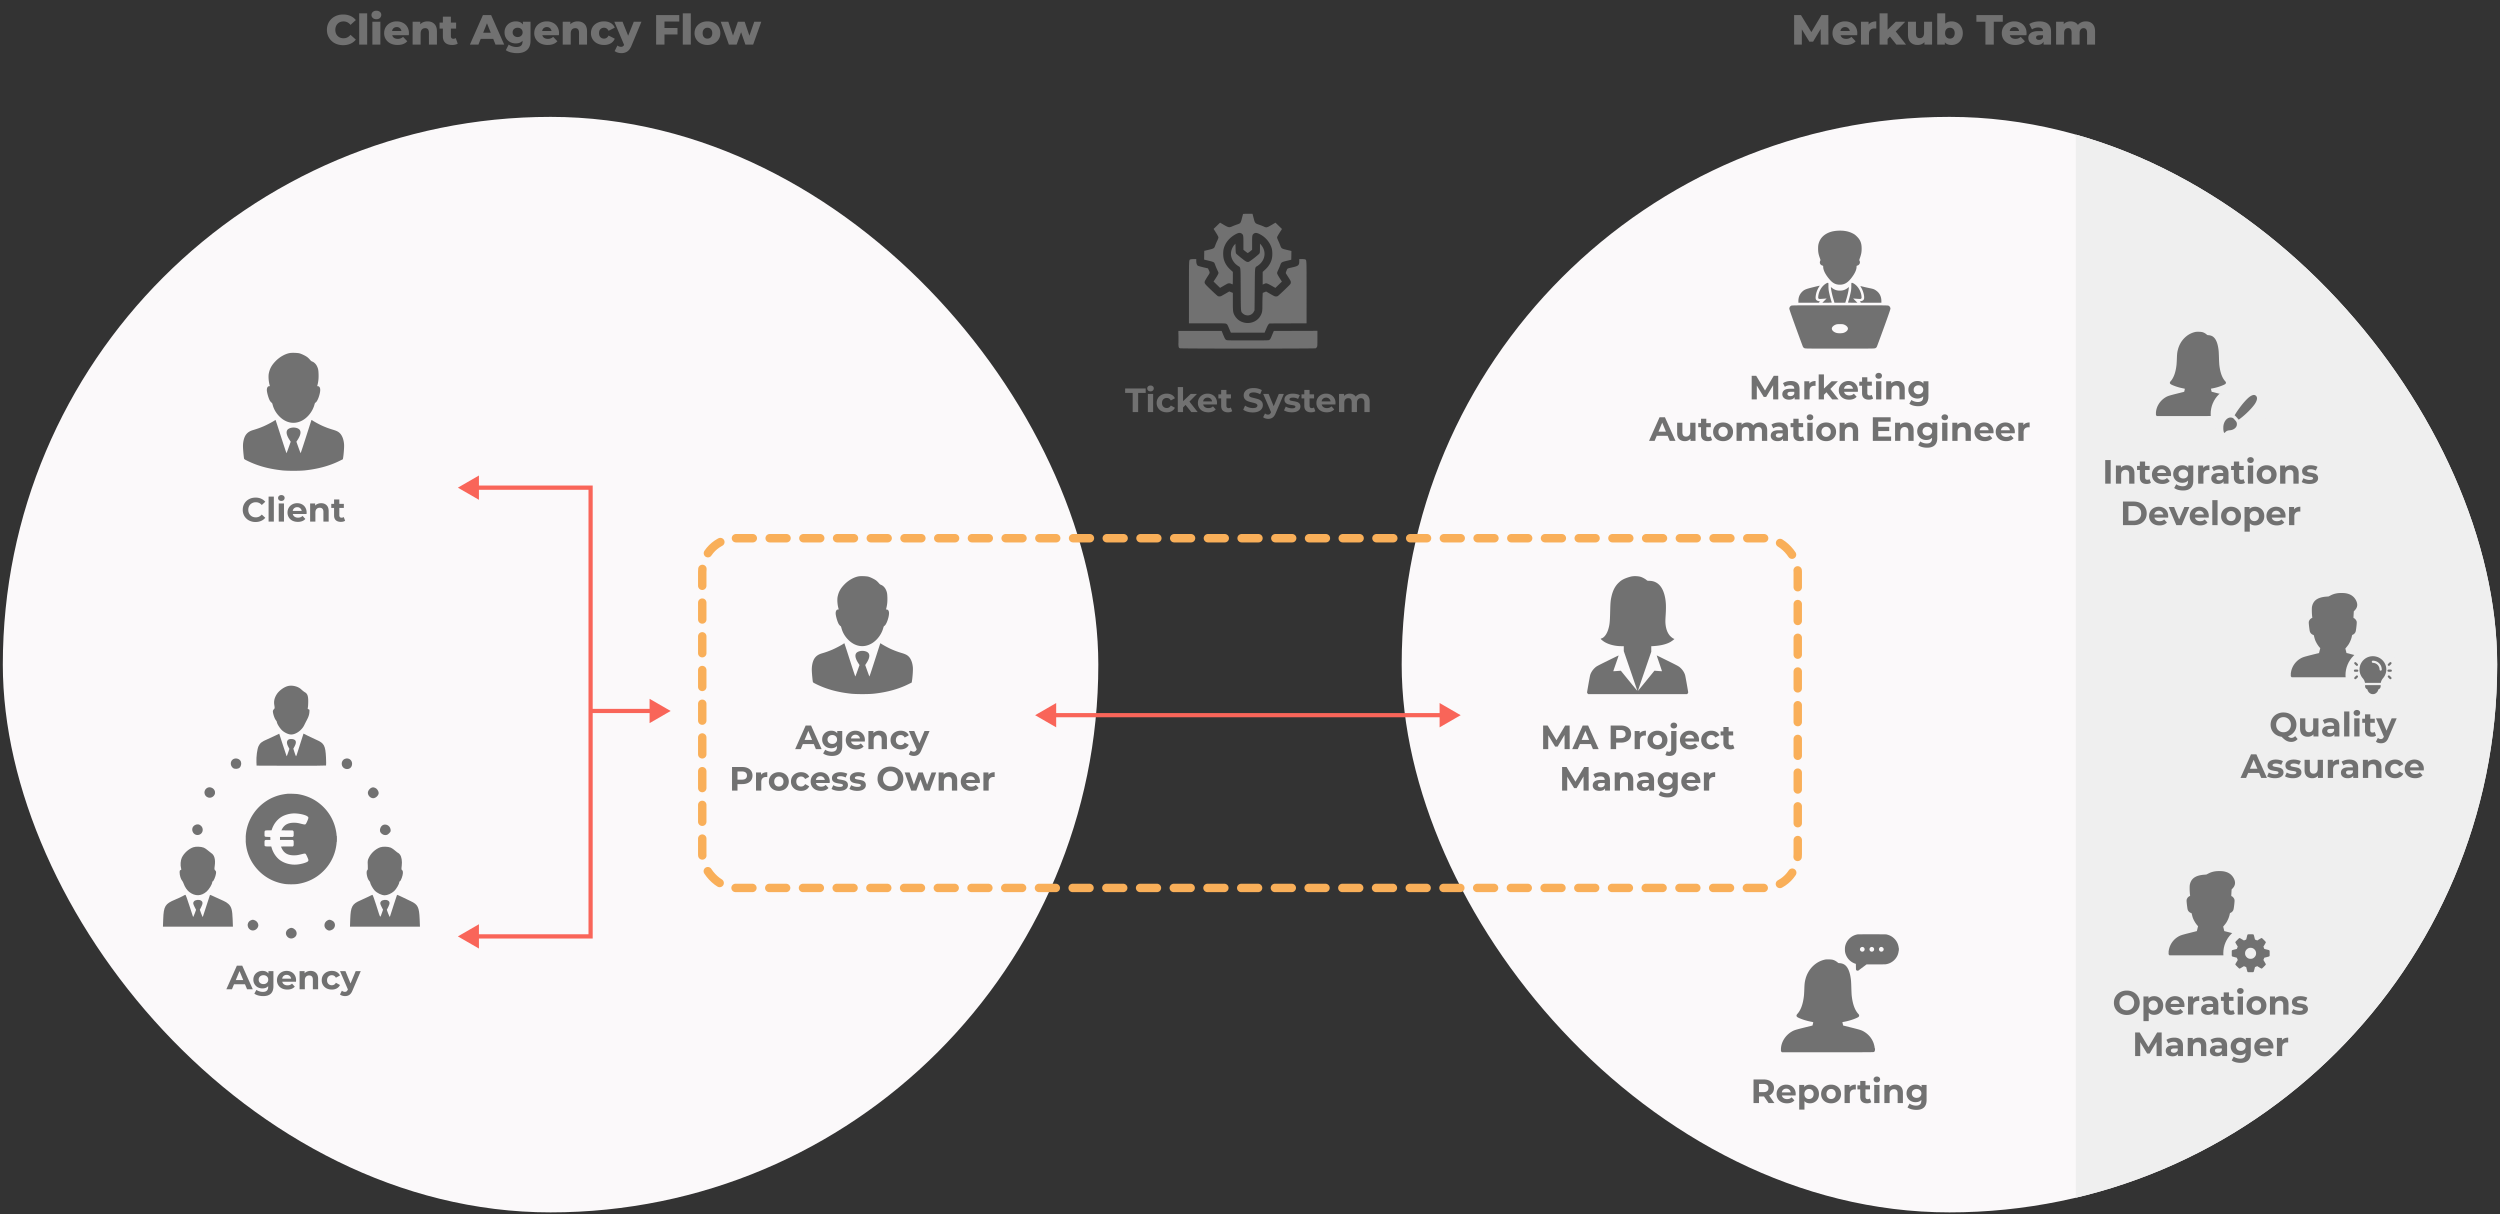<svg xmlns="http://www.w3.org/2000/svg" width="663" height="322" fill="none"><rect width="100%" height="100%" fill="#333333" stroke="none"/><rect width="290.526" height="290.526" x=".747" y="30.996" fill="#FBF9FA" rx="145.263"/><path fill="#717171" d="M215.818 197.327h-2.905l-.554 1.341h-1.484l2.789-6.258h1.43l2.798 6.258h-1.52l-.554-1.341Zm-.456-1.1-.992-2.395-.992 2.395h1.984Zm7.999-2.368v4.004c0 .882-.23 1.538-.689 1.967-.459.429-1.129.644-2.011.644-.465 0-.906-.057-1.323-.17-.417-.113-.763-.277-1.037-.492l.554-1.001c.203.167.459.298.769.393.31.102.62.152.93.152.482 0 .837-.11 1.063-.331.233-.214.349-.542.349-.983v-.206c-.364.4-.87.599-1.52.599-.441 0-.846-.095-1.215-.286a2.249 2.249 0 0 1-.868-.822 2.293 2.293 0 0 1-.321-1.216c0-.459.107-.864.321-1.216.215-.351.504-.622.868-.813a2.539 2.539 0 0 1 1.215-.295c.698 0 1.228.229 1.592.688v-.616h1.323Zm-2.638 3.432c.37 0 .671-.107.903-.322.239-.22.358-.506.358-.858 0-.351-.119-.634-.358-.849-.232-.221-.533-.331-.903-.331-.369 0-.673.11-.911.331-.239.215-.358.498-.358.849 0 .352.119.638.358.858.238.215.542.322.911.322Zm8.646-1.01c0 .018-.008.143-.026.376h-3.639c.066.297.221.533.465.706.245.173.548.259.912.259.25 0 .471-.036.662-.107.196-.078.378-.197.545-.358l.742.805c-.453.518-1.115.777-1.985.777-.542 0-1.022-.104-1.439-.313a2.346 2.346 0 0 1-.965-.885 2.419 2.419 0 0 1-.34-1.278c0-.471.11-.894.331-1.269.226-.382.533-.677.92-.885a2.697 2.697 0 0 1 1.314-.322c.471 0 .897.101 1.279.304.381.203.679.495.894.876.22.375.33.813.33 1.314Zm-2.494-1.439c-.315 0-.581.089-.795.268a1.142 1.142 0 0 0-.394.733h2.369a1.13 1.13 0 0 0-.393-.724 1.162 1.162 0 0 0-.787-.277Zm6.346-1.055c.596 0 1.076.179 1.439.536.37.358.554.888.554 1.592v2.753h-1.394v-2.539c0-.381-.083-.664-.25-.849-.167-.191-.409-.286-.724-.286-.352 0-.632.11-.841.331-.208.214-.313.536-.313.965v2.378h-1.394v-4.809h1.332v.563a1.8 1.8 0 0 1 .688-.465c.274-.113.575-.17.903-.17Zm5.634 4.952c-.512 0-.974-.104-1.385-.313a2.433 2.433 0 0 1-.957-.885 2.428 2.428 0 0 1-.34-1.278c0-.477.114-.903.34-1.278a2.37 2.37 0 0 1 .957-.876 2.943 2.943 0 0 1 1.385-.322c.507 0 .948.107 1.323.322.382.208.659.509.831.903l-1.081.581c-.25-.441-.611-.662-1.082-.662-.363 0-.664.119-.903.358-.238.238-.357.563-.357.974 0 .411.119.736.357.975.239.238.54.357.903.357.477 0 .838-.22 1.082-.661l1.081.59a1.91 1.91 0 0 1-.831.894c-.375.214-.816.321-1.323.321Zm7.661-4.88-2.172 5.104c-.221.554-.495.944-.822 1.171-.322.226-.713.34-1.172.34-.25 0-.497-.039-.742-.117a1.63 1.63 0 0 1-.598-.321l.509-.993a1.207 1.207 0 0 0 .787.304c.19 0 .345-.047.465-.143.119-.089.226-.241.321-.456l.018-.044-2.083-4.845h1.44l1.349 3.262 1.359-3.262h1.341Zm-49.675 9.551c.555 0 1.034.093 1.44.277.411.185.727.447.947.787.221.34.331.742.331 1.207 0 .459-.11.861-.331 1.207-.22.339-.536.602-.947.786-.406.179-.885.269-1.44.269h-1.26v1.725h-1.448v-6.258h2.708Zm-.08 3.353c.435 0 .766-.093.992-.278.227-.19.34-.458.34-.804 0-.352-.113-.62-.34-.805-.226-.19-.557-.286-.992-.286h-1.18v2.173h1.18Zm5.065-1.27c.167-.232.391-.408.671-.527.286-.119.614-.179.983-.179v1.287a4.99 4.99 0 0 0-.313-.018c-.399 0-.712.114-.938.34-.227.221-.34.554-.34 1.001v2.271h-1.394v-4.809h1.331v.634Zm4.728 4.246c-.506 0-.962-.104-1.367-.313a2.384 2.384 0 0 1-.939-.885 2.419 2.419 0 0 1-.34-1.278c0-.477.113-.903.34-1.278.226-.376.539-.668.939-.876a2.87 2.87 0 0 1 1.367-.322c.507 0 .96.107 1.359.322.399.208.712.5.939.876.226.375.339.801.339 1.278s-.113.903-.339 1.278c-.227.376-.54.671-.939.885a2.885 2.885 0 0 1-1.359.313Zm0-1.144c.358 0 .65-.119.876-.357.233-.245.349-.57.349-.975s-.116-.727-.349-.965c-.226-.245-.518-.367-.876-.367-.357 0-.652.122-.885.367-.232.238-.348.56-.348.965 0 .405.116.73.348.975.233.238.528.357.885.357Zm5.894 1.144c-.513 0-.975-.104-1.386-.313a2.437 2.437 0 0 1-.956-.885 2.419 2.419 0 0 1-.34-1.278c0-.477.113-.903.34-1.278.232-.376.551-.668.956-.876a2.944 2.944 0 0 1 1.386-.322c.506 0 .947.107 1.323.322.381.208.658.509.831.903l-1.082.581c-.25-.441-.61-.662-1.081-.662a1.22 1.22 0 0 0-.903.358c-.239.238-.358.563-.358.974 0 .411.119.736.358.975.238.238.539.357.903.357.476 0 .837-.22 1.081-.661l1.082.59a1.92 1.92 0 0 1-.831.894c-.376.214-.817.321-1.323.321Zm7.607-2.458c0 .018-.009.143-.027.376h-3.638c.065.297.22.533.465.706.244.173.548.259.911.259.251 0 .471-.036.662-.107.197-.078.378-.197.545-.358l.742.805c-.453.518-1.114.777-1.984.777-.543 0-1.022-.104-1.44-.313a2.346 2.346 0 0 1-.965-.885 2.419 2.419 0 0 1-.34-1.278c0-.471.111-.894.331-1.269.226-.382.533-.677.921-.885a2.692 2.692 0 0 1 1.314-.322c.471 0 .897.101 1.278.304.382.203.68.495.894.876.221.375.331.813.331 1.314Zm-2.494-1.439c-.316 0-.581.089-.796.268a1.145 1.145 0 0 0-.393.733h2.369a1.16 1.16 0 0 0-1.18-1.001Zm5.04 3.897c-.399 0-.789-.047-1.171-.143-.381-.101-.685-.226-.912-.375l.465-1.001c.215.137.474.25.778.339.304.084.602.126.894.126.59 0 .885-.146.885-.438 0-.138-.081-.236-.241-.295-.161-.06-.409-.111-.742-.152a7.267 7.267 0 0 1-.975-.206 1.55 1.55 0 0 1-.67-.411c-.185-.197-.277-.477-.277-.841 0-.303.086-.572.259-.804.179-.238.435-.423.769-.554.339-.131.739-.197 1.197-.197.34 0 .677.039 1.011.116.339.072.619.173.84.304l-.465.992a2.779 2.779 0 0 0-1.386-.357c-.297 0-.521.042-.67.125-.149.083-.223.191-.223.322 0 .149.08.253.241.313.161.059.417.116.769.17.393.065.715.137.965.214.25.072.468.206.653.402.184.197.277.471.277.823 0 .298-.09.563-.268.795-.179.233-.441.415-.787.546-.34.125-.745.187-1.216.187Zm4.749 0c-.399 0-.789-.047-1.171-.143-.381-.101-.685-.226-.912-.375l.465-1.001c.215.137.474.25.778.339.304.084.602.126.894.126.59 0 .885-.146.885-.438 0-.138-.081-.236-.241-.295-.161-.06-.409-.111-.742-.152a7.267 7.267 0 0 1-.975-.206 1.55 1.55 0 0 1-.67-.411c-.185-.197-.277-.477-.277-.841 0-.303.086-.572.259-.804.179-.238.435-.423.769-.554.339-.131.739-.197 1.197-.197.34 0 .677.039 1.011.116.339.072.619.173.84.304l-.465.992a2.779 2.779 0 0 0-1.386-.357c-.297 0-.521.042-.67.125-.149.083-.223.191-.223.322 0 .149.08.253.241.313.161.059.417.116.769.17.393.065.715.137.965.214.25.072.468.206.653.402.184.197.277.471.277.823 0 .298-.09.563-.268.795-.179.233-.441.415-.787.546-.34.125-.745.187-1.216.187Zm8.792.036c-.65 0-1.237-.14-1.761-.42a3.17 3.17 0 0 1-1.225-1.153 3.21 3.21 0 0 1-.438-1.663c0-.614.146-1.165.438-1.654a3.15 3.15 0 0 1 1.225-1.162 3.677 3.677 0 0 1 1.761-.42c.649 0 1.233.14 1.752.42.518.28.926.668 1.224 1.162.298.489.447 1.04.447 1.654a3.16 3.16 0 0 1-.447 1.663 3.175 3.175 0 0 1-1.224 1.153 3.63 3.63 0 0 1-1.752.42Zm0-1.234c.369 0 .703-.083 1.001-.25.298-.173.53-.411.697-.715a2.06 2.06 0 0 0 .259-1.037 2.06 2.06 0 0 0-.259-1.037 1.767 1.767 0 0 0-.697-.706 1.958 1.958 0 0 0-1.001-.259c-.37 0-.704.086-1.002.259a1.828 1.828 0 0 0-.706.706c-.167.304-.25.65-.25 1.037 0 .387.083.733.25 1.037.173.304.408.542.706.715.298.167.632.25 1.002.25Zm12.137-3.682-1.743 4.809h-1.341l-1.082-2.986-1.117 2.986h-1.341l-1.734-4.809h1.314l1.135 3.253 1.18-3.253h1.18l1.144 3.253 1.171-3.253h1.234Zm3.571-.072c.596 0 1.076.179 1.44.536.369.358.554.888.554 1.592v2.753h-1.395v-2.539c0-.381-.083-.664-.25-.849-.167-.191-.408-.286-.724-.286-.352 0-.632.11-.84.331-.209.214-.313.536-.313.965v2.378h-1.395v-4.809h1.332v.563a1.8 1.8 0 0 1 .688-.465c.275-.113.576-.17.903-.17Zm8.021 2.494c0 .018-.009.143-.027.376h-3.638c.066.297.221.533.465.706.244.173.548.259.912.259.25 0 .471-.036.661-.107a1.67 1.67 0 0 0 .546-.358l.742.805c-.453.518-1.115.777-1.985.777-.542 0-1.022-.104-1.439-.313a2.355 2.355 0 0 1-.966-.885 2.427 2.427 0 0 1-.339-1.278c0-.471.11-.894.33-1.269.227-.382.534-.677.921-.885a2.692 2.692 0 0 1 1.314-.322c.471 0 .897.101 1.279.304.381.203.679.495.893.876.221.375.331.813.331 1.314Zm-2.494-1.439c-.316 0-.581.089-.795.268a1.142 1.142 0 0 0-.394.733h2.369a1.138 1.138 0 0 0-.393-.724 1.164 1.164 0 0 0-.787-.277Zm4.755-.349a1.55 1.55 0 0 1 .67-.527c.286-.119.614-.179.983-.179v1.287a4.99 4.99 0 0 0-.313-.018c-.399 0-.712.114-.938.34-.227.221-.34.554-.34 1.001v2.271H260.8v-4.809h1.332v.634Z"/><path fill="#717171" fill-rule="evenodd" d="M227.8 152.834c-1.312.202-2.823 1.06-3.937 2.235-.986 1.039-1.461 1.911-1.72 3.158-.169.813-.058 2.241.255 3.28.037.123.02.138-.158.138-.382 0-.623.394-.623 1.02 0 .573.389 2.001.73 2.683.16.319.489.704.603.704.037 0 .127.231.201.514.3 1.143.876 2.15 1.742 3.042 1.895 1.955 4.338 2.294 6.493.9 1.334-.863 2.423-2.373 2.853-3.957.104-.381.164-.501.277-.552.463-.208 1.142-1.921 1.245-3.144.063-.74-.181-1.21-.627-1.21-.087 0-.158-.01-.158-.022 0-.013.054-.24.119-.505.199-.813.272-1.634.238-2.686-.035-1.094-.115-1.473-.452-2.152-.26-.526-.75-.999-1.21-1.167-.238-.088-.379-.199-.607-.477a5.419 5.419 0 0 0-.668-.661c-.441-.352-1.575-.909-2.142-1.051-.48-.121-1.913-.173-2.454-.09Zm-4.132 17.907c-.472.332-1.943 1.113-2.828 1.499a22.53 22.53 0 0 1-2.859 1.03c-1.636.484-2.377 1.437-2.644 3.401a8.15 8.15 0 0 0-.037 1.339c.047.965.224 2.713.295 2.896.037.096.346.276 1.064.622 2.665 1.283 5.506 2.053 8.997 2.438 1.385.153 4.675.153 6.089 0 3.463-.376 6.488-1.202 9.092-2.485l.943-.464.071-.429c.153-.924.286-2.757.25-3.427-.07-1.289-.491-2.43-1.13-3.058-.42-.414-.886-.643-1.925-.95a21.787 21.787 0 0 1-2.918-1.1c-.667-.308-1.943-1.005-2.383-1.302-.148-.1-.277-.172-.287-.16-.011.011-.401 1.219-.869 2.683-1.207 3.783-1.979 6.121-2.02 6.12-.02 0-.278-.682-.575-1.515l-.54-1.514.315-.483c1.138-1.748 1.018-2.837-.351-3.187-.94-.239-2.049.033-2.391.588-.35.566-.145 1.447.605 2.599l.315.483-.54 1.514c-.297.833-.555 1.515-.574 1.515-.043.001-.683-1.934-1.928-5.829-.525-1.641-.969-2.983-.987-2.981a1.566 1.566 0 0 0-.25.157Z" clip-rule="evenodd"/><path fill="#717171" d="M67.766 138.435a3.654 3.654 0 0 1-1.734-.411 3.19 3.19 0 0 1-1.216-1.153 3.228 3.228 0 0 1-.438-1.672c0-.62.146-1.174.438-1.663a3.103 3.103 0 0 1 1.216-1.153c.518-.28 1.1-.42 1.743-.42a3.61 3.61 0 0 1 1.466.286c.44.191.81.465 1.108.822l-.93.859c-.422-.489-.947-.733-1.573-.733-.387 0-.733.086-1.037.259a1.81 1.81 0 0 0-.715.706 2.12 2.12 0 0 0-.25 1.037c0 .387.083.733.25 1.037.173.304.412.542.715.715.304.167.65.25 1.037.25.626 0 1.15-.247 1.574-.742l.93.859c-.299.363-.668.64-1.11.831a3.674 3.674 0 0 1-1.474.286Zm3.463-6.74h1.395v6.633h-1.395v-6.633Zm2.689 1.823h1.394v4.81h-1.394v-4.81Zm.697-.67c-.256 0-.465-.075-.626-.224a.724.724 0 0 1-.241-.554c0-.22.08-.405.241-.554.161-.149.37-.224.626-.224s.465.072.626.215c.16.143.241.322.241.536 0 .233-.08.426-.241.581-.161.149-.37.224-.626.224Zm6.703 3.093c0 .018-.01.143-.027.375h-3.639c.066.298.22.534.465.707.245.172.548.259.912.259.25 0 .47-.036.662-.108a1.65 1.65 0 0 0 .545-.357l.742.804c-.453.519-1.115.778-1.985.778-.542 0-1.022-.104-1.439-.313a2.349 2.349 0 0 1-.965-.885 2.424 2.424 0 0 1-.34-1.278c0-.471.11-.894.33-1.269.227-.382.534-.677.921-.885a2.694 2.694 0 0 1 1.314-.322c.471 0 .897.101 1.279.304.381.202.68.494.894.876.22.375.33.813.33 1.314Zm-2.495-1.439a1.2 1.2 0 0 0-.795.268 1.142 1.142 0 0 0-.394.733h2.37a1.135 1.135 0 0 0-.394-.724 1.163 1.163 0 0 0-.787-.277Zm6.346-1.055c.596 0 1.076.179 1.44.536.369.358.553.888.553 1.591v2.754h-1.394v-2.539c0-.382-.083-.665-.25-.849-.167-.191-.409-.286-.724-.286-.352 0-.632.11-.84.33-.21.215-.314.537-.314.966v2.378h-1.394v-4.81h1.332v.563c.185-.202.414-.357.688-.464.274-.114.575-.17.903-.17Zm6.36 4.648a1.485 1.485 0 0 1-.51.233 2.685 2.685 0 0 1-.626.071c-.572 0-1.016-.146-1.332-.438-.31-.292-.465-.721-.465-1.287v-1.976h-.742v-1.072h.742v-1.171h1.395v1.171h1.198v1.072H89.99v1.958c0 .203.05.361.152.474.107.107.256.161.447.161.22 0 .408-.06.563-.179l.375.983Z"/><path fill="#717171" fill-rule="evenodd" d="M76.95 93.611c-1.312.202-2.823 1.06-3.937 2.235-.986 1.04-1.46 1.911-1.72 3.158-.17.813-.058 2.241.255 3.28.037.123.02.138-.158.138-.382 0-.623.394-.623 1.02 0 .573.389 2.001.73 2.683.16.319.49.704.603.704.037 0 .127.231.202.514.3 1.143.876 2.15 1.74 3.042 1.896 1.955 4.34 2.294 6.494.9 1.334-.863 2.423-2.373 2.853-3.957.104-.381.164-.501.278-.552.463-.208 1.14-1.921 1.245-3.144.062-.74-.181-1.21-.628-1.21-.087 0-.158-.01-.158-.022 0-.012.054-.24.119-.505.2-.813.272-1.634.238-2.686-.035-1.094-.115-1.472-.451-2.152-.26-.526-.751-.999-1.21-1.167-.239-.088-.38-.199-.607-.477a5.415 5.415 0 0 0-.669-.66c-.44-.353-1.574-.91-2.142-1.052-.48-.12-1.913-.173-2.454-.09Zm-4.132 17.907c-.472.332-1.943 1.113-2.827 1.499-.946.413-1.734.697-2.86 1.03-1.636.484-2.377 1.437-2.643 3.401-.047.341-.06.852-.037 1.339.046.965.224 2.713.294 2.897.037.095.346.275 1.064.621 2.665 1.283 5.506 2.053 8.997 2.438 1.386.153 4.675.153 6.09 0 3.462-.376 6.488-1.202 9.091-2.485l.943-.464.071-.428c.153-.925.287-2.758.25-3.428-.07-1.289-.491-2.43-1.13-3.058-.42-.413-.885-.643-1.925-.95a21.928 21.928 0 0 1-2.918-1.099c-.667-.309-1.942-1.006-2.383-1.303-.148-.1-.277-.172-.287-.16-.01.011-.401 1.219-.868 2.683-1.208 3.783-1.98 6.121-2.02 6.12-.02 0-.28-.682-.576-1.514l-.54-1.515.315-.483c1.138-1.748 1.018-2.837-.351-3.186-.94-.24-2.049.032-2.391.587-.35.567-.145 1.447.605 2.599l.315.483-.54 1.515c-.296.832-.555 1.514-.574 1.514-.043.001-.683-1.934-1.928-5.829-.525-1.641-.969-2.982-.987-2.981-.018.002-.13.072-.25.157Z" clip-rule="evenodd"/><path fill="#717171" d="M64.968 261.019h-2.905l-.554 1.341h-1.484l2.789-6.257h1.43l2.798 6.257h-1.52l-.554-1.341Zm-.456-1.099-.992-2.396-.992 2.396h1.984Zm7.999-2.369v4.004c0 .882-.23 1.538-.689 1.967-.459.429-1.129.644-2.011.644a5.04 5.04 0 0 1-1.323-.17c-.417-.113-.763-.277-1.037-.492l.554-1.001c.203.167.46.298.77.393.309.102.619.152.929.152.483 0 .837-.11 1.064-.33.232-.215.348-.543.348-.984v-.205c-.363.399-.87.599-1.52.599a2.62 2.62 0 0 1-1.215-.286 2.257 2.257 0 0 1-.867-.823 2.289 2.289 0 0 1-.322-1.216c0-.459.107-.864.322-1.215.214-.352.503-.623.867-.814.37-.197.775-.295 1.216-.295.697 0 1.227.23 1.59.688v-.616h1.324Zm-2.637 3.432c.37 0 .67-.107.903-.321.238-.221.357-.507.357-.859 0-.351-.12-.634-.358-.849-.232-.22-.533-.331-.902-.331-.37 0-.674.111-.912.331-.239.215-.358.498-.358.849 0 .352.12.638.358.859.238.214.542.321.912.321Zm8.646-1.01c0 .018-.01.143-.027.376h-3.638c.065.298.22.533.464.706.245.173.549.259.912.259.25 0 .471-.036.662-.107a1.67 1.67 0 0 0 .545-.358l.742.805c-.453.518-1.115.777-1.985.777-.542 0-1.022-.104-1.439-.312a2.362 2.362 0 0 1-.965-.885 2.43 2.43 0 0 1-.34-1.279c0-.47.11-.894.33-1.269.227-.381.534-.676.921-.885a2.694 2.694 0 0 1 1.315-.322c.47 0 .897.101 1.278.304.381.203.68.495.894.876.22.376.33.814.33 1.314Zm-2.494-1.439a1.2 1.2 0 0 0-.796.268 1.142 1.142 0 0 0-.393.733h2.368a1.134 1.134 0 0 0-.393-.724 1.162 1.162 0 0 0-.786-.277Zm6.345-1.055c.596 0 1.076.179 1.44.537.369.357.554.887.554 1.591v2.753H82.97v-2.539c0-.381-.083-.664-.25-.849-.167-.191-.408-.286-.724-.286-.352 0-.632.11-.84.331-.21.214-.313.536-.313.965v2.378h-1.395v-4.809h1.332v.563c.185-.203.414-.358.688-.465.274-.113.575-.17.903-.17Zm5.634 4.952c-.512 0-.974-.104-1.385-.312a2.455 2.455 0 0 1-.957-.885 2.429 2.429 0 0 1-.34-1.279c0-.476.114-.903.34-1.278a2.39 2.39 0 0 1 .957-.876 2.945 2.945 0 0 1 1.385-.322c.507 0 .948.107 1.323.322.382.209.659.51.832.903l-1.082.581c-.25-.441-.61-.662-1.082-.662-.363 0-.664.12-.902.358-.239.238-.358.563-.358.974 0 .412.12.736.358.975.238.238.539.357.902.357.477 0 .838-.22 1.082-.661l1.082.59c-.173.381-.45.679-.832.894-.375.214-.816.321-1.323.321Zm7.661-4.88-2.172 5.104c-.22.554-.495.945-.822 1.171-.322.226-.712.34-1.171.34-.25 0-.498-.039-.742-.116a1.648 1.648 0 0 1-.6-.322l.51-.993a1.205 1.205 0 0 0 .787.304c.19 0 .346-.047.465-.143.119-.089.226-.241.322-.456l.017-.044-2.082-4.845h1.439l1.35 3.262 1.358-3.262h1.341ZM73.41 184.089c.572-.892 1.779-1.798 2.815-2.111 1.164-.352 2.789.022 3.655.84.323.305.752.645.953.754.68.371.911.973.911 2.375 0 .69-.042 1.441-.093 1.67-.08.352-.052.426.185.487.255.066.273.141.208.854-.064.701-.26 1.248-.815 2.27a36.33 36.33 0 0 0-.548 1.092c-.658 1.36-2.218 2.472-3.467 2.472-.677 0-1.707-.464-2.375-1.07-.612-.555-1.406-1.815-1.406-2.231 0-.082-.147-.34-.327-.574-.322-.419-.737-1.706-.737-2.286 0-.163.118-.406.261-.539.24-.221.25-.312.118-1.105-.171-1.022.033-1.915.662-2.898Z"/><path fill="#717171" d="M70.91 196.049c.62-.26 1.576-.702 2.124-.982.549-.279 1.006-.5 1.016-.49.011.009.445 1.349.965 2.977s.97 2.983.997 3.011c.028.028.206-.404.394-.961l.343-1.012-.328-.611c-.624-1.163-.312-2.001.744-2.001 1.298 0 1.643.681.975 1.927l-.345.645.305.967c.168.531.345.99.393 1.02.047.029.16-.197.25-.503.09-.307.52-1.667.956-3.023l.791-2.465 1.226.617c.674.34 1.686.816 2.249 1.059 1.986.858 2.34 1.516 2.49 4.641.055 1.125.06 2.091.014 2.146-.047.055-4.211.085-9.254.066l-9.168-.034-.04-.924c-.065-1.452.2-3.453.558-4.232.385-.833.884-1.225 2.345-1.838ZM61.78 203.667c-.804-.646-.752-1.886.099-2.354.706-.388 1.696-.072 1.991.635.223.536.063 1.303-.347 1.656-.426.368-1.324.4-1.743.063ZM91.632 203.896c-1.25-.334-1.374-2.157-.18-2.642.961-.391 1.92.244 1.925 1.276.005 1.01-.78 1.624-1.745 1.366ZM55.63 211.558c-1.357 0-1.925-1.669-.853-2.506.938-.732 2.419.138 2.244 1.318-.096.652-.724 1.188-1.391 1.188ZM97.584 210.006c.1-.42.533-.937.915-1.094.384-.158.554-.148 1.046.056.432.179.883.858.883 1.33 0 .642-.788 1.392-1.463 1.392-.815 0-1.565-.914-1.381-1.684ZM52.95 221.329c-1.672.688-2.8-1.728-1.19-2.548.604-.308 1.16-.205 1.627.304.655.714.427 1.889-.437 2.244ZM100.779 220.397c-.101-.503.178-1.205.595-1.495.841-.585 2.061.006 2.204 1.068.068.508.033.599-.394 1.024-.381.378-.569.465-1.004.465-.659 0-1.282-.472-1.401-1.062ZM48.217 227.457c.556-1.184 1.79-2.313 3.009-2.751.706-.254 2.098-.204 2.833.1.261.109.733.428 1.048.709.316.281.737.613.937.738.812.505 1.137 1.696.908 3.327-.13.922-.12 1.009.133 1.26.228.227.258.371.185.89-.101.721-.646 2.007-.85 2.007-.078 0-.141.109-.141.243 0 .499-.823 1.866-1.471 2.445-1.419 1.266-3.052 1.316-4.605.139-.567-.428-1.206-1.362-1.465-2.139-.114-.342-.323-.749-.464-.904-.332-.364-.639-1.386-.639-2.128 0-.465.053-.599.253-.651.216-.056.236-.127.133-.482-.23-.799-.14-2.084.196-2.803ZM97.802 227.5c.573-1.244 1.753-2.332 3.025-2.793.7-.253 2.095-.207 2.818.093.253.105.772.466 1.153.801.38.336.747.611.813.611.068 0 .271.194.454.431.443.577.628 1.757.471 3.003-.107.847-.094.981.11 1.129.165.12.225.33.209.74-.027.691-.53 2.08-.789 2.179-.102.039-.186.174-.186.3 0 .441-.813 1.837-1.349 2.319-.73.654-1.768 1.117-2.508 1.119-.815.001-2.06-.603-2.705-1.313-.49-.54-1.147-1.734-1.15-2.091 0-.094-.123-.3-.272-.459-.556-.593-.89-2.507-.489-2.798.16-.116.185-.377.13-1.345-.063-1.085-.038-1.27.265-1.926Z"/><path fill="#717171" d="M46.446 238.579c.837-.349 1.761-.78 2.054-.956.292-.176.596-.321.675-.321.079-.001.55 1.291 1.049 2.87.498 1.579.936 2.924.973 2.989.037.064.232-.331.433-.878l.365-.996-.384-.757c-.449-.883-.471-1.114-.147-1.511.293-.36 1.268-.491 1.754-.235.585.306.634.77.18 1.682l-.402.803.358 1.007c.197.553.39.952.428.887.039-.066.474-1.397.966-2.958.492-1.561.916-2.861.944-2.89.027-.029.664.245 1.415.609.751.363 1.72.802 2.154.976.434.173 1.033.553 1.333.843.798.775 1.012 1.55 1.102 3.994l.073 2.013H43.21l.075-2.013c.129-3.439.5-4.046 3.162-5.158ZM95.595 238.774c.72-.308 1.698-.761 2.173-1.007.476-.246.927-.452 1.004-.457.077-.005.518 1.194.98 2.664.73 2.317.952 3.116 1.117 3.104.103-.007.183-.328.349-.792l.367-1.022-.379-.746c-.443-.871-.465-1.103-.141-1.499.293-.36 1.268-.491 1.754-.235.587.308.635.769.173 1.693l-.407.815.373 1.008c.222.599.404.927.449.81.042-.109.471-1.446.954-2.971.483-1.524.903-2.797.933-2.828.03-.03.608.216 1.285.547.676.331 1.751.849 2.39 1.15 1.86.877 2.2 1.579 2.326 4.795l.076 1.947H92.812l.072-2.013c.117-3.317.5-4.017 2.711-4.963ZM66.85 246.748c-1.328-.247-1.61-2.051-.413-2.638.515-.252.644-.254 1.207-.021.468.194.869.778.869 1.265 0 .814-.869 1.542-1.663 1.394ZM86.802 246.62c-1.05-.562-1.008-1.999.075-2.551.411-.21.563-.208 1.113.02 1.231.511 1.092 2.218-.213 2.606-.462.137-.597.127-.975-.075ZM76.167 248.376c-.704-.831-.3-1.904.856-2.275.503-.161 1.281.292 1.534.893.614 1.46-1.357 2.6-2.39 1.382Z"/><path fill="#717171" fill-rule="evenodd" d="M72.33 211.507c1.259-.545 2.32-.817 3.907-.999.384-.044 2.265.016 2.736.088 1.564.237 3.139.796 4.435 1.575 2.791 1.676 4.773 4.337 5.54 7.439.172.693.31 1.523.31 1.863 0 .119.019.185.047.168.031-.019.047.265.047.817 0 .513-.018.857-.047.875-.026.016-.047.115-.047.22 0 .306-.134 1.144-.281 1.753a11.895 11.895 0 0 1-3.213 5.707c-1.867 1.859-4.168 3.009-6.838 3.419-.775.119-2.632.117-3.42-.004-3.508-.535-6.479-2.44-8.434-5.409-1.646-2.499-2.27-5.617-1.734-8.647.421-2.374 1.609-4.631 3.351-6.366 1.046-1.042 2.361-1.944 3.64-2.499Zm2.878 4.829a7.49 7.49 0 0 1 2.267-.592c1.338-.139 3.529.29 4.112.805.173.153.192.192.188.376-.007.262-.533 1.475-.705 1.626-.166.145-.337.136-1.099-.06-.926-.239-1.358-.304-2.02-.304-1.543 0-2.54.538-3.155 1.702l-.167.315 3.031.027.114.132c.108.125.114.165.114.742 0 .586-.005.615-.116.726l-.116.115h-3.401v.799h3.401l.116.116c.112.111.116.138.116.754 0 .615-.004.642-.116.754l-.116.115h-1.559c-1.105 0-1.559.015-1.559.052 0 .028.082.224.182.434.614 1.296 1.619 1.871 3.262 1.866.66-.001 1.038-.059 2.015-.304.785-.197.91-.205 1.074-.063.13.113.655 1.261.71 1.55.045.239-.072.434-.344.571-.635.32-1.75.604-2.704.688-1.534.136-3.177-.274-4.37-1.09-1.018-.696-1.865-1.894-2.278-3.222l-.15-.482h-.73c-.757 0-.96-.042-1.025-.214-.016-.042-.03-.35-.03-.685 0-.584.005-.614.116-.724.112-.112.138-.116.78-.116h.665l-.027-.775-.677-.024c-.444-.015-.659-.016-.761-.123-.102-.105-.095-.313-.094-.739 0-.409 0-.627.11-.744.126-.133.397-.132.982-.133h.77l.136-.387c.553-1.573 1.684-2.861 3.058-3.484Zm-10.023 6.609c-.009.239-.016.043-.016-.435s.007-.674.016-.434c.008.239.008.63 0 .869Z" clip-rule="evenodd"/><path fill="#F96559" d="m121.427 129.328 5.587 3.225v-6.451l-5.587 3.226Zm35.199 0h.558v-.559h-.558v.559Zm0 119.004v.558h.558v-.558h-.558Zm-35.199 0 5.587 3.225v-6.451l-5.587 3.226Zm5.029-118.446h30.17v-1.117h-30.17v1.117Zm29.611-.558v119.004h1.117V129.328h-1.117Zm.559 118.445h-30.17v1.117h30.17v-1.117Z"/><path fill="#F96559" d="m177.856 188.55-5.587-3.225v6.451l5.587-3.226Zm-21.23.559h16.202v-1.117h-16.202v1.117Z"/><g clip-path="url(#a)"><rect width="290.526" height="290.526" x="371.727" y="30.996" fill="#FBF9FA" rx="145.263"/><path fill="#EFEFEF" d="M550.511 30.996h111.741v290.526H550.511z"/><path fill="#717171" d="m469.021 292.53-1.206-1.743h-1.332v1.743h-1.448v-6.258h2.708c.554 0 1.034.093 1.439.278.412.184.727.447.948.786.22.34.331.742.331 1.207 0 .465-.114.867-.34 1.207-.221.334-.536.59-.948.769l1.404 2.011h-1.556Zm-.026-3.987c0-.352-.114-.62-.34-.805-.227-.19-.557-.286-.992-.286h-1.18v2.182h1.18c.435 0 .765-.096.992-.286.226-.191.34-.459.34-.805Zm7.226 1.6c0 .018-.009.143-.027.376h-3.638c.065.298.22.533.464.706.245.173.549.259.912.259.251 0 .471-.036.662-.107.196-.078.378-.197.545-.358l.742.805c-.453.518-1.114.777-1.985.777-.542 0-1.022-.104-1.439-.312a2.36 2.36 0 0 1-.965-.885 2.425 2.425 0 0 1-.34-1.279c0-.471.11-.894.331-1.269.226-.382.533-.677.921-.885a2.692 2.692 0 0 1 1.314-.322c.471 0 .897.101 1.278.304.381.203.679.495.894.876.22.376.331.814.331 1.314Zm-2.494-1.439c-.316 0-.581.089-.796.268a1.14 1.14 0 0 0-.393.733h2.369a1.16 1.16 0 0 0-1.18-1.001Zm6.265-1.055c.447 0 .852.104 1.216.313.369.203.658.492.867.867.208.37.313.802.313 1.296 0 .495-.105.93-.313 1.305-.209.37-.498.659-.867.867a2.452 2.452 0 0 1-1.216.304c-.614 0-1.097-.193-1.448-.581v2.244h-1.395v-6.543h1.332v.554c.346-.417.849-.626 1.511-.626Zm-.242 3.808c.358 0 .65-.119.876-.357.233-.245.349-.57.349-.975s-.116-.727-.349-.965c-.226-.245-.518-.367-.876-.367-.357 0-.652.122-.885.367-.226.238-.339.56-.339.965 0 .405.113.73.339.975.233.238.528.357.885.357Zm5.86 1.144a2.95 2.95 0 0 1-1.368-.312 2.411 2.411 0 0 1-.939-.885 2.434 2.434 0 0 1-.34-1.279c0-.477.114-.903.34-1.278.227-.376.54-.668.939-.876a2.872 2.872 0 0 1 1.368-.322c.506 0 .959.107 1.358.322.4.208.712.5.939.876.226.375.34.801.34 1.278s-.114.903-.34 1.279c-.227.375-.539.67-.939.885a2.895 2.895 0 0 1-1.358.312Zm0-1.144c.357 0 .649-.119.876-.357.232-.245.348-.57.348-.975s-.116-.727-.348-.965a1.14 1.14 0 0 0-.876-.367c-.358 0-.653.122-.885.367-.233.238-.349.56-.349.965 0 .405.116.73.349.975.232.238.527.357.885.357Zm4.901-3.102c.167-.232.39-.408.67-.527.286-.119.614-.179.983-.179v1.287a5.011 5.011 0 0 0-.312-.018c-.4 0-.713.114-.939.34-.227.221-.34.554-.34 1.001v2.271h-1.394v-4.809h1.332v.634Zm5.75 3.942a1.487 1.487 0 0 1-.509.233 2.633 2.633 0 0 1-.626.071c-.572 0-1.016-.146-1.332-.438-.31-.292-.465-.721-.465-1.287v-1.975h-.742v-1.073h.742v-1.171h1.395v1.171h1.198v1.073h-1.198v1.957c0 .203.05.361.152.474.107.107.256.161.447.161.22 0 .408-.06.563-.179l.375.983Zm.783-4.576h1.395v4.809h-1.395v-4.809Zm.697-.671c-.256 0-.464-.074-.625-.223a.726.726 0 0 1-.242-.555c0-.22.081-.405.242-.554.161-.149.369-.223.625-.223.257 0 .465.071.626.214a.689.689 0 0 1 .242.537.774.774 0 0 1-.242.581c-.161.149-.369.223-.626.223Zm4.915.599c.596 0 1.076.179 1.439.536.37.358.555.888.555 1.592v2.753h-1.395v-2.539c0-.381-.083-.664-.25-.849-.167-.191-.408-.286-.724-.286-.352 0-.632.11-.841.331-.208.214-.313.536-.313.965v2.378h-1.394v-4.809h1.332v.563a1.8 1.8 0 0 1 .688-.465c.274-.113.575-.17.903-.17Zm8.271.072v4.004c0 .882-.229 1.538-.688 1.967-.459.429-1.129.644-2.011.644-.465 0-.906-.057-1.323-.17-.418-.113-.763-.277-1.037-.492l.554-1.001c.203.167.459.298.769.393.31.102.619.152.929.152.483 0 .838-.11 1.064-.331.233-.214.349-.542.349-.983v-.205c-.364.399-.87.598-1.52.598a2.61 2.61 0 0 1-1.216-.286 2.253 2.253 0 0 1-.867-.822 2.294 2.294 0 0 1-.322-1.216c0-.459.108-.864.322-1.215.215-.352.504-.623.867-.814.37-.197.775-.295 1.216-.295.697 0 1.228.23 1.591.688v-.616h1.323Zm-2.637 3.432c.37 0 .671-.107.903-.322.238-.22.358-.506.358-.858 0-.351-.12-.634-.358-.849-.232-.22-.533-.331-.903-.331-.369 0-.673.111-.912.331-.238.215-.357.498-.357.849 0 .352.119.638.357.858.239.215.543.322.912.322ZM558.303 122.014h1.448v6.257h-1.448v-6.257Zm5.758 1.376c.596 0 1.075.179 1.439.537.369.357.554.888.554 1.591v2.753h-1.394v-2.539c0-.381-.084-.664-.251-.849-.167-.191-.408-.286-.724-.286-.351 0-.631.11-.84.331-.209.214-.313.536-.313.965v2.378h-1.394v-4.809h1.332v.563c.184-.203.414-.358.688-.465.274-.113.575-.17.903-.17Zm6.359 4.649a1.505 1.505 0 0 1-.509.232 2.639 2.639 0 0 1-.626.072c-.572 0-1.016-.146-1.332-.438-.31-.292-.465-.721-.465-1.288v-1.975h-.742v-1.073h.742v-1.171h1.395v1.171h1.197v1.073h-1.197v1.957c0 .203.05.361.152.474.107.108.256.161.447.161.22 0 .408-.059.563-.179l.375.984Zm5.346-2.155c0 .018-.009.143-.027.376H572.1c.066.298.221.533.465.706.245.173.549.259.912.259.25 0 .471-.036.662-.107.196-.078.378-.197.545-.358l.742.805c-.453.518-1.115.778-1.985.778-.542 0-1.022-.105-1.439-.313a2.36 2.36 0 0 1-.965-.885 2.425 2.425 0 0 1-.34-1.279c0-.47.11-.893.331-1.269a2.35 2.35 0 0 1 .92-.885 2.71 2.71 0 0 1 1.315-.322c.47 0 .896.102 1.278.304.381.203.679.495.894.876.22.376.331.814.331 1.314Zm-2.495-1.439c-.315 0-.581.09-.795.268a1.136 1.136 0 0 0-.393.733h2.368a1.13 1.13 0 0 0-.393-.724 1.162 1.162 0 0 0-.787-.277Zm8.384-.983v4.005c0 .882-.229 1.537-.688 1.966-.459.429-1.129.644-2.011.644-.465 0-.906-.057-1.323-.17-.418-.113-.763-.277-1.037-.492l.554-1.001c.203.167.459.298.769.393.31.102.619.152.929.152.483 0 .838-.11 1.064-.33.233-.215.349-.543.349-.984v-.205c-.364.399-.87.599-1.52.599-.441 0-.846-.096-1.216-.286a2.263 2.263 0 0 1-.867-.823 2.291 2.291 0 0 1-.322-1.216c0-.458.108-.864.322-1.215.215-.352.504-.623.867-.814.37-.196.775-.295 1.216-.295.697 0 1.228.23 1.591.689v-.617h1.323Zm-2.637 3.432c.37 0 .671-.107.903-.321.238-.221.358-.507.358-.859 0-.351-.12-.634-.358-.849-.232-.22-.533-.33-.903-.33-.369 0-.673.11-.912.33-.238.215-.357.498-.357.849 0 .352.119.638.357.859.239.214.543.321.912.321Zm5.267-2.798c.167-.232.391-.408.671-.527.286-.119.613-.179.983-.179v1.288a4.99 4.99 0 0 0-.313-.018c-.399 0-.712.113-.939.339-.226.221-.339.555-.339 1.002v2.27h-1.395v-4.809h1.332v.634Zm4.397-.706c.745 0 1.317.179 1.716.537.399.351.599.885.599 1.6v2.744h-1.305v-.599c-.262.447-.751.671-1.466.671-.37 0-.691-.063-.966-.188a1.432 1.432 0 0 1-.616-.519 1.346 1.346 0 0 1-.215-.75c0-.447.167-.799.501-1.055.339-.257.861-.385 1.564-.385h1.108c0-.304-.092-.536-.277-.697-.184-.167-.461-.25-.831-.25-.256 0-.51.041-.76.125a1.938 1.938 0 0 0-.626.322l-.5-.975c.262-.184.575-.327.938-.429.37-.101.748-.152 1.136-.152Zm-.108 4.014c.239 0 .45-.054.635-.161a.92.92 0 0 0 .393-.492v-.491h-.956c-.572 0-.858.188-.858.563 0 .179.068.322.205.429.143.101.337.152.581.152Zm6.787.635a1.501 1.501 0 0 1-.51.232 2.624 2.624 0 0 1-.625.072c-.572 0-1.016-.146-1.332-.438-.31-.292-.465-.721-.465-1.288v-1.975h-.742v-1.073h.742v-1.171h1.394v1.171h1.198v1.073h-1.198v1.957c0 .203.051.361.152.474.108.108.257.161.447.161a.893.893 0 0 0 .564-.179l.375.984Zm.783-4.577h1.394v4.809h-1.394v-4.809Zm.697-.671c-.256 0-.465-.074-.626-.223a.724.724 0 0 1-.241-.554c0-.221.08-.406.241-.555.161-.149.37-.223.626-.223s.465.071.626.214a.688.688 0 0 1 .241.537c0 .232-.08.426-.241.581-.161.149-.37.223-.626.223Zm4.28 5.552c-.506 0-.962-.105-1.368-.313a2.402 2.402 0 0 1-.938-.885 2.425 2.425 0 0 1-.34-1.279c0-.476.113-.902.34-1.278.226-.375.539-.667.938-.876a2.889 2.889 0 0 1 1.368-.322c.507 0 .96.108 1.359.322.399.209.712.501.938.876.227.376.34.802.34 1.278 0 .477-.113.903-.34 1.279-.226.375-.539.67-.938.885a2.897 2.897 0 0 1-1.359.313Zm0-1.145c.358 0 .65-.119.876-.357.233-.245.349-.569.349-.975 0-.405-.116-.727-.349-.965-.226-.244-.518-.366-.876-.366s-.653.122-.885.366c-.232.238-.349.56-.349.965 0 .406.117.73.349.975.232.238.527.357.885.357Zm6.492-3.808c.596 0 1.076.179 1.44.537.369.357.554.888.554 1.591v2.753h-1.395v-2.539c0-.381-.083-.664-.25-.849-.167-.191-.408-.286-.724-.286-.352 0-.632.11-.84.331-.209.214-.313.536-.313.965v2.378h-1.395v-4.809h1.332v.563c.185-.203.414-.358.689-.465.274-.113.575-.17.902-.17Zm4.876 4.953c-.399 0-.79-.048-1.171-.143-.382-.102-.685-.227-.912-.376l.465-1.001c.214.137.474.25.778.34.304.083.602.125.894.125.59 0 .885-.146.885-.438 0-.137-.081-.236-.242-.295-.161-.06-.408-.11-.742-.152a7.128 7.128 0 0 1-.974-.206 1.54 1.54 0 0 1-.671-.411c-.184-.197-.277-.477-.277-.84 0-.304.087-.572.26-.805.178-.238.435-.423.768-.554.34-.131.739-.197 1.198-.197.34 0 .677.039 1.01.116.34.072.62.173.841.304l-.465.993a2.77 2.77 0 0 0-1.386-.358c-.298 0-.521.042-.67.125-.149.084-.224.191-.224.322 0 .149.081.253.242.313.161.06.417.116.768.17.394.065.716.137.966.214.25.072.468.206.652.403.185.196.278.47.278.822 0 .298-.09.563-.269.796-.178.232-.441.414-.786.545-.34.125-.745.188-1.216.188Zm-49.477 4.671h2.843c.679 0 1.278.131 1.797.393.524.256.93.62 1.216 1.091.292.47.438 1.019.438 1.644 0 .626-.146 1.174-.438 1.645a2.907 2.907 0 0 1-1.216 1.1c-.519.256-1.118.384-1.797.384h-2.843v-6.257Zm2.772 5.068c.625 0 1.123-.173 1.492-.518.376-.352.564-.826.564-1.422s-.188-1.066-.564-1.412c-.369-.352-.867-.527-1.492-.527h-1.323v3.879h1.323Zm9.226-1.198c0 .018-.009.143-.026.376h-3.639c.066.298.221.533.465.706.245.173.548.259.912.259.25 0 .471-.036.661-.107a1.67 1.67 0 0 0 .546-.358l.742.805c-.453.518-1.115.778-1.985.778-.542 0-1.022-.105-1.439-.313a2.36 2.36 0 0 1-.965-.885 2.425 2.425 0 0 1-.34-1.279c0-.47.11-.893.331-1.269a2.35 2.35 0 0 1 .92-.885 2.709 2.709 0 0 1 1.314-.322c.471 0 .897.102 1.279.304.381.203.679.495.894.876.22.376.33.814.33 1.314Zm-2.494-1.439c-.315 0-.581.09-.795.268a1.142 1.142 0 0 0-.394.733h2.369a1.13 1.13 0 0 0-.393-.724 1.164 1.164 0 0 0-.787-.277Zm8.109-.983-2.029 4.809h-1.439l-2.021-4.809h1.44l1.332 3.272 1.376-3.272h1.341Zm5.149 2.422c0 .018-.009.143-.027.376h-3.638c.066.298.221.533.465.706.244.173.548.259.912.259.25 0 .471-.036.661-.107a1.67 1.67 0 0 0 .546-.358l.742.805c-.453.518-1.115.778-1.985.778-.542 0-1.022-.105-1.439-.313a2.368 2.368 0 0 1-.966-.885 2.433 2.433 0 0 1-.339-1.279c0-.47.11-.893.33-1.269a2.36 2.36 0 0 1 .921-.885 2.703 2.703 0 0 1 1.314-.322c.471 0 .897.102 1.279.304.381.203.679.495.893.876.221.376.331.814.331 1.314Zm-2.494-1.439c-.316 0-.581.09-.795.268a1.142 1.142 0 0 0-.394.733h2.369a1.138 1.138 0 0 0-.393-.724 1.164 1.164 0 0 0-.787-.277Zm3.423-2.807h1.394v6.633h-1.394v-6.633Zm4.977 6.705c-.507 0-.963-.105-1.368-.313a2.402 2.402 0 0 1-.938-.885 2.425 2.425 0 0 1-.34-1.279c0-.476.113-.902.34-1.278.226-.375.539-.667.938-.876a2.883 2.883 0 0 1 1.368-.322c.506 0 .959.108 1.359.322.399.209.712.501.938.876.227.376.34.802.34 1.278 0 .477-.113.903-.34 1.279-.226.375-.539.67-.938.885-.4.208-.853.313-1.359.313Zm0-1.145c.357 0 .649-.119.876-.357.232-.245.349-.569.349-.975 0-.405-.117-.727-.349-.965a1.143 1.143 0 0 0-.876-.366c-.358 0-.653.122-.885.366-.233.238-.349.56-.349.965 0 .406.116.73.349.975.232.238.527.357.885.357Zm6.412-3.808a2.4 2.4 0 0 1 1.215.313c.37.203.659.492.868.867.208.37.312.802.312 1.296 0 .495-.104.93-.312 1.306a2.253 2.253 0 0 1-.868.867 2.457 2.457 0 0 1-1.215.304c-.614 0-1.097-.194-1.448-.581v2.243h-1.395v-6.543h1.332v.554c.346-.417.849-.626 1.511-.626Zm-.242 3.808c.358 0 .65-.119.876-.357.233-.245.349-.569.349-.975 0-.405-.116-.727-.349-.965-.226-.244-.518-.366-.876-.366-.357 0-.652.122-.885.366-.226.238-.339.56-.339.965 0 .406.113.73.339.975.233.238.528.357.885.357Zm8.282-1.314c0 .018-.009.143-.027.376h-3.638c.065.298.22.533.465.706.244.173.548.259.912.259.25 0 .47-.036.661-.107.197-.078.378-.197.545-.358l.742.805c-.453.518-1.114.778-1.984.778-.543 0-1.022-.105-1.439-.313a2.362 2.362 0 0 1-.966-.885 2.434 2.434 0 0 1-.34-1.279c0-.47.111-.893.331-1.269a2.36 2.36 0 0 1 .921-.885 2.703 2.703 0 0 1 1.314-.322c.471 0 .897.102 1.278.304.382.203.68.495.894.876.221.376.331.814.331 1.314Zm-2.494-1.439c-.316 0-.581.09-.796.268a1.145 1.145 0 0 0-.393.733h2.369a1.138 1.138 0 0 0-.393-.724 1.164 1.164 0 0 0-.787-.277Zm4.754-.349c.167-.232.391-.408.671-.527.286-.119.614-.179.983-.179v1.288a4.99 4.99 0 0 0-.313-.018c-.399 0-.712.113-.938.339-.227.221-.34.555-.34 1.002v2.27h-1.395v-4.809h1.332v.634ZM609.326 195.986c-.203.25-.45.441-.742.572a2.253 2.253 0 0 1-.948.197c-.465 0-.885-.102-1.26-.304-.376-.197-.805-.548-1.288-1.055a3.556 3.556 0 0 1-1.519-.545 3.13 3.13 0 0 1-1.037-1.127 3.242 3.242 0 0 1-.367-1.537c0-.614.146-1.165.438-1.654a3.142 3.142 0 0 1 1.225-1.162 3.677 3.677 0 0 1 1.761-.42c.649 0 1.234.14 1.752.42a3.149 3.149 0 0 1 1.672 2.816c0 .727-.206 1.365-.617 1.913a3.148 3.148 0 0 1-1.618 1.144c.149.155.292.265.429.331.143.071.295.107.456.107.387 0 .727-.155 1.019-.465l.644.769Zm-5.695-3.799c0 .387.084.733.25 1.037.173.304.409.542.707.715.298.167.631.25 1.001.25.369 0 .703-.083 1.001-.25.298-.173.53-.411.697-.715.173-.304.26-.65.26-1.037 0-.388-.087-.733-.26-1.037a1.767 1.767 0 0 0-.697-.706 1.958 1.958 0 0 0-1.001-.26c-.37 0-.703.087-1.001.26a1.83 1.83 0 0 0-.707.706c-.166.304-.25.649-.25 1.037Zm11.217-1.681v4.81h-1.323v-.573c-.185.209-.406.37-.662.483a2.133 2.133 0 0 1-.831.161c-.632 0-1.132-.182-1.502-.545-.369-.364-.554-.903-.554-1.618v-2.718h1.394v2.512c0 .775.325 1.162.975 1.162.333 0 .602-.107.804-.322.203-.22.304-.545.304-.974v-2.378h1.395Zm3.231-.071c.745 0 1.318.179 1.717.536.399.352.599.885.599 1.6v2.745h-1.305v-.599c-.263.447-.751.67-1.466.67-.37 0-.692-.063-.966-.188a1.44 1.44 0 0 1-.617-.518 1.351 1.351 0 0 1-.214-.751c0-.447.167-.799.5-1.055.34-.256.862-.384 1.565-.384H619c0-.304-.092-.537-.277-.698-.185-.166-.462-.25-.831-.25-.256 0-.51.042-.76.125a1.958 1.958 0 0 0-.626.322l-.5-.974c.262-.185.575-.328.938-.429.37-.102.748-.152 1.135-.152Zm-.107 4.013c.239 0 .45-.053.635-.16a.928.928 0 0 0 .393-.492v-.492h-.956c-.572 0-.858.188-.858.563 0 .179.068.322.205.429.143.102.337.152.581.152Zm3.685-5.765h1.394v6.633h-1.394v-6.633Zm2.689 1.823h1.394v4.81h-1.394v-4.81Zm.697-.67c-.256 0-.465-.075-.626-.224a.723.723 0 0 1-.241-.554c0-.22.08-.405.241-.554.161-.149.37-.224.626-.224s.465.072.626.215a.687.687 0 0 1 .241.536c0 .233-.08.426-.241.581-.161.149-.37.224-.626.224Zm5.093 5.247a1.506 1.506 0 0 1-.509.233 2.686 2.686 0 0 1-.626.071c-.572 0-1.016-.146-1.332-.438-.31-.292-.465-.721-.465-1.287v-1.976h-.742v-1.072h.742v-1.172h1.395v1.172h1.198v1.072h-1.198v1.958c0 .203.05.36.152.474.107.107.256.161.447.161.22 0 .408-.06.563-.179l.375.983Zm5.469-4.577-2.172 5.105c-.22.554-.494.944-.822 1.171-.322.226-.712.339-1.171.339a2.42 2.42 0 0 1-.742-.116 1.628 1.628 0 0 1-.599-.322l.509-.992a1.216 1.216 0 0 0 .787.304.723.723 0 0 0 .465-.143c.119-.089.226-.241.322-.456l.018-.045-2.083-4.845h1.439l1.35 3.263 1.359-3.263h1.34Zm-36.485 14.469h-2.906l-.554 1.341h-1.484l2.789-6.258h1.43l2.798 6.258h-1.519l-.554-1.341Zm-.456-1.1-.993-2.396-.992 2.396h1.985Zm4.655 2.512c-.4 0-.79-.048-1.171-.143-.382-.101-.686-.226-.912-.375l.465-1.002a3 3 0 0 0 .777.34c.304.084.602.125.894.125.59 0 .885-.146.885-.438 0-.137-.08-.235-.241-.295a3.632 3.632 0 0 0-.742-.152 7.145 7.145 0 0 1-.974-.205 1.546 1.546 0 0 1-.671-.412c-.185-.196-.277-.476-.277-.84 0-.304.086-.572.259-.804.179-.239.435-.424.769-.555.34-.131.739-.196 1.198-.196.34 0 .676.038 1.01.116.34.071.62.173.84.304l-.465.992a2.775 2.775 0 0 0-1.385-.357c-.298 0-.522.041-.671.125-.149.083-.223.19-.223.322 0 .148.08.253.241.312.161.06.418.117.769.17.393.066.715.137.966.215.25.071.467.205.652.402.185.197.277.471.277.822 0 .298-.089.564-.268.796-.179.232-.441.414-.787.545-.339.125-.745.188-1.215.188Zm4.749 0c-.4 0-.79-.048-1.171-.143-.382-.101-.686-.226-.912-.375l.465-1.002a3 3 0 0 0 .777.34c.304.084.602.125.894.125.59 0 .885-.146.885-.438 0-.137-.08-.235-.241-.295a3.632 3.632 0 0 0-.742-.152 7.145 7.145 0 0 1-.974-.205 1.546 1.546 0 0 1-.671-.412c-.185-.196-.277-.476-.277-.84 0-.304.086-.572.259-.804.179-.239.435-.424.769-.555.34-.131.739-.196 1.198-.196.34 0 .676.038 1.01.116.34.071.62.173.84.304l-.465.992a2.778 2.778 0 0 0-1.385-.357c-.298 0-.522.041-.671.125-.149.083-.223.19-.223.322 0 .148.08.253.241.312.161.06.417.117.769.17.393.066.715.137.966.215.25.071.467.205.652.402.185.197.277.471.277.822 0 .298-.089.564-.268.796-.179.232-.441.414-.787.545-.339.125-.745.188-1.215.188Zm7.976-4.881v4.81h-1.323v-.573c-.185.209-.406.37-.662.483a2.133 2.133 0 0 1-.831.161c-.632 0-1.132-.182-1.502-.545-.369-.364-.554-.903-.554-1.618v-2.718h1.394v2.512c0 .775.325 1.162.975 1.162.333 0 .602-.107.804-.322.203-.22.304-.545.304-.974v-2.378h1.395Zm2.624.635c.166-.233.39-.408.67-.527.286-.12.614-.179.983-.179v1.287a4.99 4.99 0 0 0-.313-.018c-.399 0-.712.113-.938.34-.227.22-.34.554-.34 1.001v2.271h-1.394v-4.81h1.332v.635Zm4.396-.706c.745 0 1.317.179 1.717.536.399.352.598.885.598 1.6v2.745h-1.305v-.599c-.262.447-.751.67-1.466.67-.369 0-.691-.063-.965-.188a1.44 1.44 0 0 1-.617-.518 1.352 1.352 0 0 1-.215-.751c0-.447.167-.799.501-1.055.34-.256.861-.384 1.564-.384h1.109c0-.304-.092-.537-.277-.698-.185-.166-.462-.25-.832-.25-.256 0-.509.042-.759.125a1.947 1.947 0 0 0-.626.322l-.501-.974c.262-.185.575-.328.939-.429a4.243 4.243 0 0 1 1.135-.152Zm-.107 4.013c.238 0 .45-.053.635-.16a.937.937 0 0 0 .393-.492v-.492h-.957c-.572 0-.858.188-.858.563 0 .179.069.322.206.429.143.102.337.152.581.152Zm6.608-4.013c.596 0 1.075.179 1.439.536.369.358.554.888.554 1.591v2.754h-1.394v-2.539c0-.382-.084-.665-.251-.849-.167-.191-.408-.286-.724-.286-.351 0-.631.11-.84.33-.209.215-.313.537-.313.966v2.378h-1.394v-4.81h1.332v.563c.184-.202.414-.357.688-.464.274-.114.575-.17.903-.17Zm5.634 4.952c-.513 0-.975-.104-1.386-.313a2.437 2.437 0 0 1-.956-.885 2.419 2.419 0 0 1-.34-1.278c0-.477.113-.903.34-1.278.232-.376.551-.668.956-.876a2.944 2.944 0 0 1 1.386-.322c.506 0 .947.107 1.323.322.381.208.658.509.831.902l-1.081.581c-.251-.441-.611-.661-1.082-.661a1.22 1.22 0 0 0-.903.358c-.238.238-.358.563-.358.974 0 .411.12.736.358.974.238.239.539.358.903.358.477 0 .837-.221 1.082-.662l1.081.59c-.173.382-.45.68-.831.894-.376.215-.817.322-1.323.322Zm7.607-2.458c0 .018-.009.143-.027.375h-3.638c.065.298.22.534.465.706.244.173.548.26.912.26.25 0 .47-.036.661-.108.197-.077.378-.196.545-.357l.742.804c-.453.519-1.114.778-1.984.778-.543 0-1.022-.104-1.439-.313a2.348 2.348 0 0 1-.966-.885 2.428 2.428 0 0 1-.34-1.278c0-.471.111-.894.331-1.269.227-.382.534-.677.921-.885a2.692 2.692 0 0 1 1.314-.322c.471 0 .897.101 1.278.304.382.202.68.494.894.876.221.375.331.813.331 1.314Zm-2.494-1.439c-.316 0-.581.089-.796.268a1.145 1.145 0 0 0-.393.733h2.369a1.136 1.136 0 0 0-.393-.724 1.164 1.164 0 0 0-.787-.277ZM564.031 269.172c-.65 0-1.237-.14-1.761-.421a3.163 3.163 0 0 1-1.225-1.153 3.207 3.207 0 0 1-.438-1.662c0-.614.146-1.165.438-1.654a3.142 3.142 0 0 1 1.225-1.162 3.677 3.677 0 0 1 1.761-.42c.649 0 1.233.14 1.752.42a3.146 3.146 0 0 1 1.671 2.816c0 .613-.149 1.168-.447 1.662a3.167 3.167 0 0 1-1.224 1.153c-.519.281-1.103.421-1.752.421Zm0-1.234c.369 0 .703-.083 1.001-.25.298-.173.53-.412.697-.715a2.06 2.06 0 0 0 .259-1.037c0-.388-.086-.733-.259-1.037a1.77 1.77 0 0 0-.697-.707 1.967 1.967 0 0 0-1.001-.259c-.37 0-.704.087-1.002.259a1.83 1.83 0 0 0-.706.707c-.167.304-.25.649-.25 1.037 0 .387.083.733.25 1.037a1.9 1.9 0 0 0 .706.715c.298.167.632.25 1.002.25Zm7.256-3.755c.447 0 .852.105 1.216.313.369.203.658.492.867.867.208.37.313.802.313 1.297 0 .494-.105.929-.313 1.305a2.257 2.257 0 0 1-.867.867 2.452 2.452 0 0 1-1.216.304c-.614 0-1.097-.194-1.448-.581v2.244h-1.395v-6.544h1.332v.554c.346-.417.85-.626 1.511-.626Zm-.241 3.809c.357 0 .649-.12.876-.358.232-.244.348-.569.348-.974 0-.406-.116-.727-.348-.966a1.143 1.143 0 0 0-.876-.366c-.358 0-.653.122-.885.366-.227.239-.34.56-.34.966 0 .405.113.73.34.974.232.238.527.358.885.358Zm8.281-1.314c0 .017-.009.143-.027.375h-3.638c.066.298.221.533.465.706.244.173.548.259.912.259.25 0 .471-.035.661-.107.197-.077.379-.196.546-.357l.742.804c-.453.519-1.115.778-1.985.778-.542 0-1.022-.104-1.439-.313a2.368 2.368 0 0 1-.966-.885 2.43 2.43 0 0 1-.339-1.278c0-.471.11-.894.33-1.27a2.36 2.36 0 0 1 .921-.885 2.709 2.709 0 0 1 1.314-.322c.471 0 .897.102 1.279.304.381.203.679.495.894.876.22.376.33.814.33 1.315Zm-2.494-1.44c-.316 0-.581.09-.795.269-.215.178-.346.423-.394.733h2.369a1.136 1.136 0 0 0-.393-.725 1.17 1.17 0 0 0-.787-.277Zm4.755-.348a1.55 1.55 0 0 1 .67-.528c.286-.119.614-.179.983-.179v1.288a5.011 5.011 0 0 0-.312-.018c-.4 0-.713.113-.939.34-.227.22-.34.554-.34 1.001v2.27h-1.394v-4.809h1.332v.635Zm4.396-.707c.745 0 1.317.179 1.717.537.399.351.599.885.599 1.6v2.744h-1.306v-.599c-.262.447-.751.671-1.466.671-.369 0-.691-.063-.965-.188a1.44 1.44 0 0 1-.617-.518 1.351 1.351 0 0 1-.214-.751c0-.447.166-.799.5-1.055.34-.256.861-.384 1.565-.384h1.108c0-.304-.092-.537-.277-.698-.185-.167-.462-.25-.831-.25-.257 0-.51.042-.76.125a1.947 1.947 0 0 0-.626.322l-.501-.974c.263-.185.575-.328.939-.43a4.284 4.284 0 0 1 1.135-.152Zm-.107 4.014c.238 0 .45-.053.635-.161a.926.926 0 0 0 .393-.491v-.492h-.957c-.572 0-.858.188-.858.563 0 .179.069.322.206.429.143.102.337.152.581.152Zm6.787.635a1.491 1.491 0 0 1-.51.232 2.633 2.633 0 0 1-.626.072c-.572 0-1.016-.146-1.332-.438-.31-.292-.465-.721-.465-1.287v-1.976h-.741v-1.073h.741v-1.171h1.395v1.171h1.198v1.073h-1.198v1.958c0 .202.051.36.152.473.107.108.256.161.447.161.22 0 .408-.059.563-.178l.376.983Zm.782-4.577h1.395v4.809h-1.395v-4.809Zm.698-.67c-.257 0-.465-.075-.626-.224a.724.724 0 0 1-.241-.554c0-.221.08-.405.241-.554.161-.149.369-.224.626-.224.256 0 .464.072.625.215a.687.687 0 0 1 .242.536.774.774 0 0 1-.242.581.883.883 0 0 1-.625.224Zm4.28 5.551c-.507 0-.963-.104-1.368-.313a2.411 2.411 0 0 1-.939-.885 2.43 2.43 0 0 1-.339-1.278c0-.477.113-.903.339-1.279.227-.375.54-.667.939-.876a2.883 2.883 0 0 1 1.368-.322c.506 0 .959.108 1.358.322.4.209.712.501.939.876.226.376.34.802.34 1.279 0 .476-.114.903-.34 1.278-.227.375-.539.67-.939.885a2.883 2.883 0 0 1-1.358.313Zm0-1.144c.357 0 .649-.12.876-.358.232-.244.348-.569.348-.974 0-.406-.116-.727-.348-.966a1.143 1.143 0 0 0-.876-.366c-.358 0-.653.122-.885.366-.233.239-.349.56-.349.966 0 .405.116.73.349.974.232.238.527.358.885.358Zm6.492-3.809c.596 0 1.076.179 1.439.537.37.357.554.888.554 1.591v2.753h-1.394v-2.538c0-.382-.084-.665-.25-.85-.167-.19-.409-.286-.725-.286-.351 0-.631.111-.84.331-.208.215-.313.536-.313.965v2.378h-1.394v-4.809h1.332v.563c.184-.202.414-.357.688-.465.274-.113.575-.17.903-.17Zm4.875 4.953c-.399 0-.789-.048-1.171-.143-.381-.101-.685-.227-.911-.376l.464-1.001c.215.137.474.25.778.34.304.083.602.125.894.125.59 0 .885-.146.885-.438 0-.137-.08-.235-.241-.295-.161-.06-.409-.11-.742-.152a7.146 7.146 0 0 1-.975-.206 1.537 1.537 0 0 1-.67-.411c-.185-.196-.277-.477-.277-.84 0-.304.086-.572.259-.805.179-.238.435-.423.769-.554.34-.131.739-.197 1.198-.197.339 0 .676.039 1.01.117.34.071.62.173.84.304l-.465.992a2.778 2.778 0 0 0-1.385-.358c-.298 0-.522.042-.671.125-.149.084-.223.191-.223.322 0 .149.08.254.241.313.161.06.417.116.769.17.393.066.715.137.965.215.251.071.468.205.653.402.185.196.277.471.277.822 0 .298-.089.563-.268.796-.179.232-.441.414-.787.545-.34.125-.745.188-1.216.188Zm-37.863 10.928-.009-3.754-1.841 3.093h-.653l-1.833-3.013v3.674h-1.358v-6.257h1.198l2.342 3.888 2.306-3.888h1.189l.018 6.257h-1.359Zm4.685-4.881c.745 0 1.317.179 1.716.537.399.351.599.885.599 1.6v2.744h-1.305v-.599c-.262.447-.751.671-1.466.671-.37 0-.691-.063-.965-.188a1.434 1.434 0 0 1-.617-.518 1.352 1.352 0 0 1-.215-.751c0-.447.167-.799.501-1.055.339-.256.861-.384 1.564-.384h1.109c0-.304-.093-.537-.278-.698-.184-.167-.461-.25-.831-.25-.256 0-.509.042-.76.125a1.942 1.942 0 0 0-.625.322l-.501-.974c.262-.185.575-.328.939-.43a4.278 4.278 0 0 1 1.135-.152Zm-.107 4.014c.238 0 .45-.053.634-.161a.928.928 0 0 0 .394-.491v-.492h-.957c-.572 0-.858.188-.858.563 0 .179.068.322.206.429.143.102.336.152.581.152Zm6.607-4.014c.596 0 1.076.179 1.44.537.369.357.554.888.554 1.591v2.753h-1.395v-2.538c0-.382-.083-.665-.25-.85-.167-.19-.408-.286-.724-.286-.352 0-.632.111-.84.331-.209.215-.313.536-.313.965v2.378h-1.395v-4.809h1.332v.563c.185-.202.414-.357.689-.465.274-.113.575-.17.902-.17Zm5.198 0c.745 0 1.317.179 1.716.537.399.351.599.885.599 1.6v2.744h-1.305v-.599c-.262.447-.751.671-1.466.671-.37 0-.691-.063-.966-.188a1.437 1.437 0 0 1-.616-.518 1.352 1.352 0 0 1-.215-.751c0-.447.167-.799.501-1.055.339-.256.861-.384 1.564-.384h1.108c0-.304-.092-.537-.277-.698-.184-.167-.462-.25-.831-.25-.256 0-.51.042-.76.125a1.958 1.958 0 0 0-.626.322l-.5-.974c.262-.185.575-.328.938-.43.37-.101.748-.152 1.136-.152Zm-.108 4.014c.239 0 .45-.053.635-.161a.922.922 0 0 0 .393-.491v-.492h-.956c-.572 0-.858.188-.858.563 0 .179.068.322.205.429.143.102.337.152.581.152Zm8.699-3.942v4.005c0 .882-.23 1.537-.689 1.966-.458.43-1.129.644-2.011.644-.465 0-.906-.057-1.323-.17-.417-.113-.763-.277-1.037-.491l.554-1.002c.203.167.459.298.769.394.31.101.62.152.93.152.483 0 .837-.111 1.064-.331.232-.215.348-.542.348-.983v-.206c-.363.399-.87.599-1.519.599-.441 0-.847-.095-1.216-.286a2.249 2.249 0 0 1-.867-.823 2.279 2.279 0 0 1-.322-1.215c0-.459.107-.864.322-1.216.214-.352.503-.623.867-.814a2.554 2.554 0 0 1 1.216-.295c.697 0 1.227.23 1.591.689v-.617h1.323Zm-2.637 3.433c.369 0 .67-.108.903-.322.238-.221.357-.507.357-.858 0-.352-.119-.635-.357-.85-.233-.22-.534-.33-.903-.33-.37 0-.674.11-.912.33-.238.215-.358.498-.358.85 0 .351.12.637.358.858.238.214.542.322.912.322Zm8.646-1.01c0 .017-.009.143-.027.375h-3.638c.065.298.22.533.464.706.245.173.549.259.912.259.251 0 .471-.035.662-.107.196-.077.378-.196.545-.357l.742.804c-.453.519-1.114.778-1.985.778-.542 0-1.022-.104-1.439-.313a2.36 2.36 0 0 1-.965-.885 2.421 2.421 0 0 1-.34-1.278c0-.471.11-.894.331-1.27.226-.381.533-.676.921-.885a2.703 2.703 0 0 1 1.314-.322c.471 0 .897.102 1.278.304.381.203.679.495.894.876.22.376.331.814.331 1.315Zm-2.494-1.44c-.316 0-.581.09-.796.269a1.138 1.138 0 0 0-.393.733h2.369a1.137 1.137 0 0 0-.394-.725 1.165 1.165 0 0 0-.786-.277Zm4.754-.348c.167-.233.39-.409.671-.528.286-.119.613-.179.983-.179v1.288a4.99 4.99 0 0 0-.313-.018c-.399 0-.712.113-.939.34-.226.22-.339.554-.339 1.001v2.27h-1.395v-4.809h1.332v.635ZM414.928 198.668l-.009-3.755-1.841 3.093h-.653l-1.832-3.012v3.674h-1.359v-6.258h1.198l2.342 3.889 2.306-3.889h1.189l.018 6.258h-1.359Zm6.964-1.341h-2.905l-.554 1.341h-1.484l2.789-6.258h1.43l2.798 6.258h-1.519l-.555-1.341Zm-.455-1.1-.993-2.395-.992 2.395h1.985Zm8.419-3.817c.554 0 1.034.093 1.439.277.411.185.727.447.948.787.22.34.33.742.33 1.207a2.2 2.2 0 0 1-.33 1.207 2.145 2.145 0 0 1-.948.786c-.405.179-.885.269-1.439.269h-1.261v1.725h-1.448v-6.258h2.709Zm-.081 3.353c.435 0 .766-.093.993-.278.226-.19.339-.458.339-.804 0-.352-.113-.62-.339-.805-.227-.19-.558-.286-.993-.286h-1.18v2.173h1.18Zm5.066-1.27c.167-.232.39-.408.67-.527.286-.119.614-.179.984-.179v1.287a5.03 5.03 0 0 0-.313-.018c-.4 0-.712.114-.939.34-.226.221-.34.554-.34 1.001v2.271h-1.394v-4.809h1.332v.634Zm4.728 4.246c-.507 0-.963-.104-1.368-.313a2.397 2.397 0 0 1-.939-.885 2.427 2.427 0 0 1-.339-1.278c0-.477.113-.903.339-1.278.227-.376.54-.668.939-.876a2.872 2.872 0 0 1 1.368-.322c.506 0 .959.107 1.358.322.4.208.713.5.939.876.226.375.34.801.34 1.278s-.114.903-.34 1.278a2.384 2.384 0 0 1-.939.885 2.883 2.883 0 0 1-1.358.313Zm0-1.144c.357 0 .649-.119.876-.357.232-.245.348-.57.348-.975s-.116-.727-.348-.965a1.14 1.14 0 0 0-.876-.367c-.358 0-.653.122-.885.367-.233.238-.349.56-.349.965 0 .405.116.73.349.975.232.238.527.357.885.357Zm3.211 2.879c-.488 0-.861-.09-1.117-.269l.375-1.01c.161.113.358.17.59.17a.519.519 0 0 0 .42-.179c.102-.113.152-.286.152-.518v-4.809h1.395v4.8c0 .56-.161 1.001-.483 1.323-.316.328-.76.492-1.332.492Zm1.118-7.286c-.257 0-.465-.074-.626-.223a.725.725 0 0 1-.241-.555c0-.22.08-.405.241-.554.161-.149.369-.223.626-.223.256 0 .464.071.625.214a.689.689 0 0 1 .242.537.774.774 0 0 1-.242.581c-.161.149-.369.223-.625.223Zm6.692 3.093c0 .018-.009.143-.027.376h-3.638c.065.297.22.533.465.706.244.173.548.259.911.259.251 0 .471-.036.662-.107.197-.078.378-.197.545-.358l.742.805c-.453.518-1.114.777-1.984.777-.543 0-1.022-.104-1.44-.313a2.352 2.352 0 0 1-.965-.885 2.428 2.428 0 0 1-.34-1.278c0-.471.111-.894.331-1.269.227-.382.533-.677.921-.885a2.692 2.692 0 0 1 1.314-.322c.471 0 .897.101 1.278.304.382.203.68.495.894.876.221.375.331.813.331 1.314Zm-2.494-1.439c-.316 0-.581.089-.796.268a1.145 1.145 0 0 0-.393.733h2.369a1.138 1.138 0 0 0-.393-.724 1.164 1.164 0 0 0-.787-.277Zm5.747 3.897c-.513 0-.975-.104-1.386-.313a2.447 2.447 0 0 1-.957-.885 2.427 2.427 0 0 1-.339-1.278c0-.477.113-.903.339-1.278.233-.376.552-.668.957-.876a2.944 2.944 0 0 1 1.386-.322c.506 0 .947.107 1.323.322.381.208.658.509.831.903l-1.082.581c-.25-.441-.611-.662-1.081-.662a1.22 1.22 0 0 0-.903.358c-.239.238-.358.563-.358.974 0 .411.119.736.358.975.238.238.539.357.903.357.476 0 .837-.22 1.081-.661l1.082.59a1.92 1.92 0 0 1-.831.894c-.376.214-.817.321-1.323.321Zm6.129-.304a1.483 1.483 0 0 1-.51.233 2.633 2.633 0 0 1-.626.071c-.572 0-1.016-.146-1.332-.438-.31-.292-.464-.721-.464-1.287v-1.975h-.742v-1.073h.742v-1.171h1.394v1.171h1.198v1.073h-1.198v1.957c0 .203.051.361.152.474.107.107.256.161.447.161.22 0 .408-.06.563-.179l.376.983Zm-40.011 11.233-.009-3.755-1.842 3.093h-.652l-1.833-3.012v3.674h-1.359v-6.258h1.198l2.342 3.889 2.307-3.889h1.189l.018 6.258h-1.359Zm4.685-4.881c.745 0 1.317.179 1.716.536.399.352.599.885.599 1.6v2.745h-1.305v-.599c-.262.447-.751.67-1.466.67a2.31 2.31 0 0 1-.966-.187 1.448 1.448 0 0 1-.617-.519 1.349 1.349 0 0 1-.214-.751c0-.447.167-.798.501-1.055.339-.256.861-.384 1.564-.384h1.108c0-.304-.092-.536-.277-.697-.184-.167-.462-.251-.831-.251-.256 0-.51.042-.76.126a1.936 1.936 0 0 0-.626.321l-.5-.974c.262-.185.575-.328.938-.429.37-.101.748-.152 1.136-.152Zm-.108 4.014c.239 0 .45-.054.635-.161a.92.92 0 0 0 .393-.492v-.491h-.956c-.572 0-.858.187-.858.563 0 .178.068.321.205.429.143.101.337.152.581.152Zm6.608-4.014c.596 0 1.076.179 1.439.536.37.358.555.888.555 1.592v2.753h-1.395v-2.539c0-.381-.083-.664-.25-.849-.167-.191-.408-.286-.724-.286-.352 0-.632.11-.841.331-.208.214-.312.536-.312.965v2.378h-1.395v-4.809h1.332v.563a1.8 1.8 0 0 1 .688-.465c.274-.113.575-.17.903-.17Zm5.197 0c.745 0 1.318.179 1.717.536.399.352.599.885.599 1.6v2.745h-1.305v-.599c-.263.447-.751.67-1.466.67a2.31 2.31 0 0 1-.966-.187 1.442 1.442 0 0 1-.617-.519 1.349 1.349 0 0 1-.214-.751c0-.447.167-.798.5-1.055.34-.256.862-.384 1.565-.384h1.108c0-.304-.092-.536-.277-.697-.185-.167-.462-.251-.831-.251-.256 0-.51.042-.76.126a1.936 1.936 0 0 0-.626.321l-.5-.974c.262-.185.575-.328.938-.429a4.29 4.29 0 0 1 1.135-.152Zm-.107 4.014c.239 0 .45-.054.635-.161a.92.92 0 0 0 .393-.492v-.491h-.956c-.572 0-.858.187-.858.563 0 .178.068.321.205.429.143.101.337.152.581.152Zm8.699-3.942v4.004c0 .882-.23 1.538-.689 1.967-.459.429-1.129.644-2.011.644-.465 0-.906-.057-1.323-.17-.417-.113-.763-.277-1.037-.492l.554-1.001c.203.167.459.298.769.393.31.102.62.152.93.152.482 0 .837-.11 1.063-.331.233-.214.349-.542.349-.983v-.206c-.364.4-.87.599-1.52.599-.441 0-.846-.095-1.215-.286a2.249 2.249 0 0 1-.868-.822 2.293 2.293 0 0 1-.321-1.216c0-.459.107-.864.321-1.216.215-.351.504-.622.868-.813a2.539 2.539 0 0 1 1.215-.295c.698 0 1.228.229 1.592.688v-.616h1.323Zm-2.638 3.432c.37 0 .671-.107.903-.322.239-.22.358-.506.358-.858 0-.351-.119-.634-.358-.849-.232-.221-.533-.331-.903-.331-.369 0-.673.11-.911.331-.239.215-.358.498-.358.849 0 .352.119.638.358.858.238.215.542.322.911.322Zm8.646-1.01c0 .018-.008.143-.026.376h-3.639c.066.297.221.533.465.706.245.173.548.259.912.259.25 0 .471-.036.662-.107.196-.078.378-.197.545-.358l.742.805c-.453.518-1.115.777-1.985.777-.542 0-1.022-.104-1.439-.313a2.346 2.346 0 0 1-.965-.885 2.419 2.419 0 0 1-.34-1.278c0-.471.11-.894.331-1.269.226-.382.533-.677.92-.885a2.697 2.697 0 0 1 1.314-.322c.471 0 .897.101 1.279.304.381.203.679.495.894.876.22.375.33.813.33 1.314Zm-2.494-1.439c-.315 0-.581.089-.795.268a1.142 1.142 0 0 0-.394.733h2.369a1.13 1.13 0 0 0-.393-.724 1.162 1.162 0 0 0-.787-.277Zm4.755-.349c.167-.232.39-.408.67-.527.286-.119.614-.179.984-.179v1.287a5.03 5.03 0 0 0-.313-.018c-.4 0-.712.114-.939.34-.226.221-.34.554-.34 1.001v2.271h-1.394v-4.809h1.332v.634Z"/><path fill="#717171" fill-rule="evenodd" d="M432.709 152.867c-.553.105-1.595.46-2.108.718-.534.268-.865.506-1.343.962-.896.856-1.491 1.967-1.848 3.455-.285 1.189-.336 1.736-.396 4.221-.067 2.829-.146 3.534-.532 4.769-.355 1.137-1.02 2.043-1.667 2.273-.171.06-.31.125-.31.144 0 .1.585.582 1.032.85 1.151.689 2.803 1.101 4.432 1.104l.659.001v.657l.001.657 1.804 5.255c.992 2.89 1.796 5.262 1.786 5.273-.01.01-.999-1.187-2.196-2.659l-2.178-2.677-.998.078a17.79 17.79 0 0 1-1.007.063c-.005-.007.317-.947.716-2.087.398-1.141.715-2.084.703-2.096-.012-.011-1.333.628-2.937 1.421-2.818 1.393-2.93 1.456-3.371 1.867-.661.616-1.138 1.407-1.287 2.135-.179.873-.772 4.22-.772 4.358 0 .101.062.234.151.322l.15.15h26.217l.15-.15a.508.508 0 0 0 .15-.322c0-.138-.592-3.485-.772-4.358-.149-.728-.625-1.519-1.285-2.134-.439-.409-.557-.475-3.366-1.866a401.692 401.692 0 0 0-2.927-1.442c-.009 0 .305.943.697 2.094.392 1.152.709 2.101.705 2.108a17.79 17.79 0 0 1-1.007-.063l-.998-.078-2.177 2.677c-1.198 1.472-2.186 2.669-2.196 2.659-.01-.01.78-2.346 1.756-5.191l1.774-5.173v-1.462l.689-.043c1.764-.109 3.281-.477 4.323-1.048.395-.217 1.11-.75 1.11-.829 0-.022-.062-.055-.137-.074-.262-.066-.907-.595-1.189-.974-.569-.764-.891-1.689-1.013-2.906-.057-.569-.05-1.009.043-2.495.128-2.03.084-3.277-.157-4.524-.555-2.873-1.958-4.39-4.118-4.454-.547-.017-.615-.032-.765-.174-.301-.285-1.077-.717-1.572-.875-.618-.197-1.716-.25-2.419-.117Z" clip-rule="evenodd"/><path fill="#717171" d="m470.24 105.923-.009-3.754-1.842 3.093h-.652l-1.833-3.013v3.674h-1.358v-6.257h1.197l2.342 3.888 2.307-3.888h1.189l.018 6.257h-1.359Zm4.685-4.881c.745 0 1.317.179 1.716.537.399.351.599.885.599 1.6v2.744h-1.305v-.599c-.262.447-.751.671-1.466.671-.37 0-.691-.063-.966-.188a1.432 1.432 0 0 1-.616-.519 1.346 1.346 0 0 1-.215-.75c0-.447.167-.799.501-1.055.339-.257.861-.385 1.564-.385h1.108c0-.304-.092-.536-.277-.697-.184-.167-.462-.25-.831-.25-.256 0-.51.041-.76.125a1.938 1.938 0 0 0-.626.322l-.5-.975c.262-.184.575-.327.938-.429.37-.101.748-.152 1.136-.152Zm-.108 4.014c.239 0 .45-.054.635-.161a.92.92 0 0 0 .393-.492v-.491h-.956c-.572 0-.858.187-.858.563 0 .179.068.322.205.429.143.101.337.152.581.152Zm5.017-3.308c.167-.232.39-.408.67-.527.287-.119.614-.179.984-.179v1.288a4.99 4.99 0 0 0-.313-.018c-.399 0-.712.113-.939.339-.226.221-.339.555-.339 1.002v2.27h-1.395v-4.809h1.332v.634Zm4.548 2.289-.67.661v1.225h-1.395V99.29h1.395v3.755l2.038-1.931h1.662l-2.002 2.038 2.181 2.771h-1.689l-1.52-1.886Zm8.338-.501c0 .018-.009.143-.027.376h-3.638c.065.298.22.533.465.706.244.173.548.259.911.259.251 0 .471-.036.662-.107.196-.078.378-.197.545-.358l.742.805c-.453.518-1.114.778-1.984.778-.543 0-1.022-.105-1.44-.313a2.36 2.36 0 0 1-.965-.885 2.425 2.425 0 0 1-.34-1.279c0-.47.11-.893.331-1.269.226-.381.533-.676.921-.885a2.703 2.703 0 0 1 1.314-.322c.471 0 .897.102 1.278.304.382.203.679.495.894.876.221.376.331.814.331 1.314Zm-2.494-1.439c-.316 0-.581.089-.796.268a1.14 1.14 0 0 0-.393.733h2.369a1.16 1.16 0 0 0-1.18-1.001Zm6.524 3.594a1.505 1.505 0 0 1-.509.232 2.639 2.639 0 0 1-.626.072c-.572 0-1.016-.146-1.332-.438-.31-.292-.465-.722-.465-1.288v-1.975h-.742v-1.073h.742v-1.171h1.395v1.171h1.197v1.073h-1.197v1.957c0 .203.05.361.152.474.107.108.256.161.447.161.22 0 .408-.059.563-.179l.375.984Zm.783-4.577h1.394v4.809h-1.394v-4.809Zm.697-.671c-.256 0-.465-.074-.626-.223a.728.728 0 0 1-.241-.554c0-.22.081-.406.241-.555.161-.149.37-.223.626-.223s.465.071.626.214a.688.688 0 0 1 .241.537c0 .232-.08.426-.241.581-.161.149-.37.223-.626.223Zm4.915.599c.596 0 1.076.179 1.439.537.37.357.554.888.554 1.591v2.753h-1.394v-2.539c0-.381-.084-.664-.251-.849-.166-.191-.408-.286-.724-.286-.351 0-.631.11-.84.331-.208.214-.313.536-.313.965v2.378h-1.394v-4.809h1.332v.563c.184-.203.414-.358.688-.465.274-.113.575-.17.903-.17Zm8.271.072v4.005c0 .882-.229 1.537-.688 1.966-.459.429-1.13.644-2.012.644a5.05 5.05 0 0 1-1.323-.17 2.89 2.89 0 0 1-1.037-.492l.555-1.001c.202.167.459.298.768.393.31.102.62.152.93.152.483 0 .837-.11 1.064-.33.232-.215.349-.543.349-.984v-.205c-.364.399-.871.599-1.52.599-.441 0-.846-.096-1.216-.286a2.263 2.263 0 0 1-.867-.823 2.282 2.282 0 0 1-.322-1.216c0-.458.107-.864.322-1.215.215-.352.504-.623.867-.814.37-.196.775-.295 1.216-.295.697 0 1.227.23 1.591.689v-.617h1.323Zm-2.637 3.432c.369 0 .67-.107.903-.321.238-.221.357-.507.357-.859 0-.351-.119-.634-.357-.849-.233-.22-.534-.331-.903-.331-.37 0-.673.111-.912.331-.238.215-.357.498-.357.849 0 .352.119.638.357.859.239.214.542.321.912.321Zm-66.511 11.036h-2.905l-.555 1.341h-1.484l2.789-6.257h1.431l2.798 6.257h-1.52l-.554-1.341Zm-.456-1.099-.992-2.396-.993 2.396h1.985Zm7.838-2.369v4.809h-1.323v-.572a1.897 1.897 0 0 1-.661.483 2.138 2.138 0 0 1-.832.161c-.631 0-1.132-.182-1.501-.546-.37-.363-.555-.903-.555-1.618v-2.717h1.395v2.512c0 .774.325 1.162.974 1.162.334 0 .602-.107.805-.322.203-.221.304-.545.304-.974v-2.378h1.394Zm4.394 4.577a1.505 1.505 0 0 1-.509.232 2.639 2.639 0 0 1-.626.072c-.572 0-1.016-.146-1.332-.438-.31-.292-.465-.722-.465-1.288v-1.975h-.742v-1.073h.742v-1.171h1.395v1.171h1.198v1.073h-1.198v1.957c0 .203.05.361.152.474.107.108.256.161.447.161.22 0 .408-.059.563-.179l.375.984Zm2.923.304c-.506 0-.962-.105-1.368-.313a2.402 2.402 0 0 1-.938-.885 2.425 2.425 0 0 1-.34-1.279c0-.476.113-.902.34-1.278.226-.375.539-.667.938-.876a2.889 2.889 0 0 1 1.368-.322c.507 0 .96.108 1.359.322.399.209.712.501.938.876.227.376.34.802.34 1.278 0 .477-.113.903-.34 1.279-.226.375-.539.67-.938.885a2.897 2.897 0 0 1-1.359.313Zm0-1.145c.358 0 .65-.119.876-.357.233-.245.349-.569.349-.975 0-.405-.116-.727-.349-.965a1.14 1.14 0 0 0-.876-.367 1.17 1.17 0 0 0-.885.367c-.232.238-.349.56-.349.965 0 .406.117.73.349.975.232.238.527.357.885.357Zm9.728-3.808c.602 0 1.079.179 1.431.537.357.351.536.882.536 1.591v2.753h-1.394v-2.539c0-.381-.081-.664-.242-.849-.155-.191-.378-.286-.67-.286-.328 0-.587.107-.778.322-.191.208-.286.521-.286.938v2.414h-1.395v-2.539c0-.757-.303-1.135-.911-1.135-.322 0-.578.107-.769.322-.191.208-.286.521-.286.938v2.414h-1.395v-4.809h1.332v.554c.179-.203.397-.358.653-.465.262-.107.548-.161.858-.161.34 0 .647.069.921.206a1.6 1.6 0 0 1 .661.581c.197-.25.444-.444.742-.581.304-.137.635-.206.992-.206Zm5.157 0c.745 0 1.317.179 1.716.537.399.351.599.885.599 1.6v2.744h-1.305v-.599c-.262.447-.751.671-1.466.671-.37 0-.691-.063-.966-.188a1.432 1.432 0 0 1-.616-.519 1.346 1.346 0 0 1-.215-.75c0-.447.167-.799.501-1.055.339-.257.861-.385 1.564-.385h1.109c0-.304-.093-.536-.278-.697-.184-.167-.461-.25-.831-.25-.256 0-.509.041-.76.125a1.922 1.922 0 0 0-.625.322l-.501-.975c.262-.184.575-.327.939-.429a4.278 4.278 0 0 1 1.135-.152Zm-.107 4.014c.238 0 .45-.054.634-.161a.927.927 0 0 0 .394-.492v-.491h-.957c-.572 0-.858.187-.858.563 0 .179.068.322.206.429.143.101.336.152.581.152Zm6.786.635a1.505 1.505 0 0 1-.509.232 2.639 2.639 0 0 1-.626.072c-.572 0-1.016-.146-1.332-.438-.31-.292-.465-.722-.465-1.288v-1.975h-.742v-1.073h.742v-1.171h1.395v1.171h1.197v1.073h-1.197v1.957c0 .203.05.361.152.474.107.108.256.161.447.161.22 0 .408-.059.563-.179l.375.984Zm.783-4.577h1.394v4.809h-1.394v-4.809Zm.697-.671c-.256 0-.465-.074-.626-.223a.728.728 0 0 1-.241-.554c0-.221.081-.406.241-.555.161-.149.37-.223.626-.223s.465.071.626.214a.688.688 0 0 1 .241.537c0 .232-.08.426-.241.581-.161.149-.37.223-.626.223Zm4.28 5.552c-.506 0-.962-.105-1.368-.313a2.402 2.402 0 0 1-.938-.885 2.425 2.425 0 0 1-.34-1.279c0-.476.113-.902.34-1.278.226-.375.539-.667.938-.876a2.889 2.889 0 0 1 1.368-.322c.507 0 .96.108 1.359.322.399.209.712.501.939.876.226.376.339.802.339 1.278 0 .477-.113.903-.339 1.279-.227.375-.54.67-.939.885a2.897 2.897 0 0 1-1.359.313Zm0-1.145c.358 0 .65-.119.876-.357.233-.245.349-.569.349-.975 0-.405-.116-.727-.349-.965a1.14 1.14 0 0 0-.876-.367c-.357 0-.652.123-.885.367-.232.238-.348.56-.348.965 0 .406.116.73.348.975.233.238.528.357.885.357Zm6.493-3.808c.595 0 1.075.179 1.439.537.369.357.554.888.554 1.591v2.753h-1.395v-2.539c0-.381-.083-.664-.25-.849-.167-.191-.408-.286-.724-.286-.352 0-.632.11-.84.331-.209.214-.313.536-.313.965v2.378h-1.395v-4.809h1.332v.563c.185-.203.415-.358.689-.465.274-.113.575-.17.903-.17Zm10.732 3.719v1.162h-4.845v-6.257h4.729v1.162h-3.29v1.358h2.905v1.127h-2.905v1.448h3.406Zm3.977-3.719c.596 0 1.076.179 1.439.537.37.357.555.888.555 1.591v2.753h-1.395v-2.539c0-.381-.083-.664-.25-.849-.167-.191-.408-.286-.724-.286-.352 0-.632.11-.841.331-.208.214-.312.536-.312.965v2.378h-1.395v-4.809h1.332v.563a1.8 1.8 0 0 1 .688-.465c.274-.113.575-.17.903-.17Zm8.271.072v4.005c0 .882-.229 1.537-.688 1.966-.459.429-1.129.644-2.011.644-.465 0-.906-.057-1.323-.17-.418-.113-.763-.277-1.037-.492l.554-1.001c.203.167.459.298.769.393.31.102.62.152.929.152.483 0 .838-.11 1.064-.33.233-.215.349-.543.349-.984v-.205c-.364.399-.87.599-1.52.599-.441 0-.846-.096-1.216-.286a2.263 2.263 0 0 1-.867-.823 2.291 2.291 0 0 1-.322-1.216c0-.458.108-.864.322-1.215.215-.352.504-.623.867-.814.37-.196.775-.295 1.216-.295.697 0 1.228.23 1.591.689v-.617h1.323Zm-2.637 3.432c.37 0 .671-.107.903-.321.238-.221.358-.507.358-.859 0-.351-.12-.634-.358-.849-.232-.22-.533-.331-.903-.331-.369 0-.673.111-.912.331-.238.215-.357.498-.357.849 0 .352.119.638.357.859.239.214.543.321.912.321Zm3.935-3.432h1.395v4.809h-1.395v-4.809Zm.698-.671c-.257 0-.465-.074-.626-.223a.725.725 0 0 1-.242-.554c0-.221.081-.406.242-.555.161-.149.369-.223.626-.223.256 0 .464.071.625.214a.689.689 0 0 1 .242.537.774.774 0 0 1-.242.581c-.161.149-.369.223-.625.223Zm4.914.599c.596 0 1.076.179 1.439.537.37.357.555.888.555 1.591v2.753h-1.395v-2.539c0-.381-.083-.664-.25-.849-.167-.191-.408-.286-.724-.286-.352 0-.632.11-.841.331-.208.214-.312.536-.312.965v2.378h-1.395v-4.809h1.332v.563a1.8 1.8 0 0 1 .688-.465c.274-.113.575-.17.903-.17Zm8.021 2.494c0 .018-.009.143-.027.376h-3.638c.066.298.22.533.465.706.244.173.548.259.912.259.25 0 .47-.036.661-.107.197-.078.379-.197.545-.358l.742.805c-.453.518-1.114.778-1.984.778-.542 0-1.022-.105-1.439-.313a2.362 2.362 0 0 1-.966-.885 2.434 2.434 0 0 1-.34-1.279c0-.47.111-.893.331-1.269a2.36 2.36 0 0 1 .921-.885 2.703 2.703 0 0 1 1.314-.322c.471 0 .897.102 1.278.304.382.203.68.495.894.876.221.376.331.814.331 1.314Zm-2.494-1.439c-.316 0-.581.089-.796.268a1.145 1.145 0 0 0-.393.733h2.369a1.138 1.138 0 0 0-.393-.724 1.164 1.164 0 0 0-.787-.277Zm8.133 1.439c0 .018-.008.143-.026.376h-3.639c.066.298.221.533.465.706.245.173.548.259.912.259.25 0 .471-.036.662-.107.196-.078.378-.197.545-.358l.742.805c-.453.518-1.115.778-1.985.778-.542 0-1.022-.105-1.439-.313a2.36 2.36 0 0 1-.965-.885 2.425 2.425 0 0 1-.34-1.279c0-.47.11-.893.331-1.269a2.35 2.35 0 0 1 .92-.885 2.709 2.709 0 0 1 1.314-.322c.471 0 .897.102 1.279.304.381.203.679.495.894.876.22.376.33.814.33 1.314Zm-2.494-1.439c-.315 0-.581.089-.795.268a1.136 1.136 0 0 0-.393.733h2.368a1.13 1.13 0 0 0-.393-.724 1.162 1.162 0 0 0-.787-.277Zm4.755-.349c.167-.232.39-.408.67-.527.286-.119.614-.179.984-.179v1.288a5.03 5.03 0 0 0-.313-.018c-.4 0-.712.113-.939.339-.226.221-.34.555-.34 1.002v2.27h-1.394v-4.809h1.332v.634Z"/><path fill="#717171" fill-rule="evenodd" d="M489.282 61.255a6.407 6.407 0 0 1 2.019.63c.475.233.688.388 1.129.82.933.916 1.277 1.777 1.278 3.203.002.916-.095 1.459-.432 2.437-.212.615-.216.642-.116.833.25.473-.025 1.087-.555 1.243-.227.067-.24.085-.241.325-.003.658-.3 1.421-.906 2.324-1.172 1.747-2.163 2.432-3.521 2.432-1.017 0-1.787-.355-2.526-1.166-1.204-1.32-1.901-2.624-1.901-3.557 0-.28-.006-.289-.248-.36-.371-.109-.638-.44-.638-.79 0-.155.044-.365.098-.468.094-.177.088-.216-.119-.788-.339-.938-.447-1.54-.442-2.465.003-.609.036-.923.134-1.281.418-1.522 1.499-2.578 3.194-3.121 1.025-.329 2.602-.433 3.793-.251Zm2.432 14.002c1.058.678 1.838 2.017 1.959 3.366.033.357.021.439-.081.55-.112.12-.163.127-.784.09a32.672 32.672 0 0 1-1.013-.076l-.347-.035.567.566.568.565h-1.247c-.687 0-1.248-.025-1.248-.054 0-.03.044-.177.099-.326.172-.47.593-2.147.695-2.769.054-.329.093-.908.087-1.294-.006-.385.009-.73.032-.767.081-.13.323-.067.713.184Zm-6.841-.184c.024.037.038.382.032.767-.006.386.033.965.087 1.294.102.622.523 2.3.695 2.769.055.15.1.296.1.326 0 .03-.562.054-1.248.054h-1.248l.568-.565.568-.566-.348.035c-.192.02-.647.054-1.012.076-.621.037-.672.03-.784-.09-.102-.111-.115-.193-.082-.55.122-1.356.896-2.684 1.959-3.367.391-.25.632-.312.713-.183Zm-2.48 1.03a5.676 5.676 0 0 0-.88 2.571c-.067.736.121 1.024.776 1.187.167.041.315.084.33.094.015.01-.04.088-.122.173l-.148.155h-5.418v-.423c0-1 .321-1.81.977-2.467.573-.575.99-.747 2.991-1.237a99.789 99.789 0 0 1 1.691-.406c.018 0-.071.159-.197.352Zm11.711-.07c.313.082 1.048.247 1.632.368 1.14.235 1.328.307 1.9.724.849.618 1.307 1.575 1.307 2.732v.426h-5.418l-.148-.155c-.082-.085-.136-.163-.122-.173.015-.01.163-.053.33-.094.405-.101.581-.223.711-.492.251-.518-.115-2.131-.698-3.079a3.686 3.686 0 0 1-.221-.388c0-.047.135-.022.727.132Zm-3.801.381c-.125 1.015-.299 1.787-.699 3.108l-.231.76h-2.875l-.064-.232c-.035-.128-.168-.58-.295-1.006-.237-.795-.503-2.017-.565-2.597l-.035-.328.266.209c.667.523 1.282.742 2.1.746.859.005 1.492-.213 2.166-.746l.268-.213-.036.299Zm10.585 4.676a.937.937 0 0 1 .458.772c0 .163-.584 1.855-1.748 5.06-.961 2.65-1.801 4.922-1.866 5.05a.853.853 0 0 1-.369.356c-.247.124-.354.125-9.426.125-9.072 0-9.179-.001-9.426-.125a.846.846 0 0 1-.368-.357c-.066-.127-.906-2.4-1.867-5.048-1.164-3.206-1.748-4.898-1.748-5.06 0-.3.183-.609.458-.773.204-.122.345-.124 12.951-.124s12.747.002 12.951.124Zm-12.113 4.907c.641.158 1.205.606 1.285 1.02.094.496-.4 1.029-1.173 1.262-.468.142-1.432.142-1.9 0-.774-.234-1.267-.766-1.172-1.265.06-.313.411-.661.872-.866.35-.155.482-.178 1.124-.193.4-.009.834.01.964.042ZM489.486 250.423a4.05 4.05 0 0 1 3.192-2.63c.092-.014 1.813-.022 3.825-.02 3.631.006 3.659.006 3.898.065.804.2 1.425.544 1.98 1.099.43.429.746.927.942 1.484.097.273.202.733.202.88 0 .06.011.093.028.083.035-.022.038.666.003.735a2.252 2.252 0 0 0-.07.338c-.263 1.689-1.711 3.063-3.451 3.275-.145.018-1.158.029-2.631.029h-2.395l-2.215 1.664h-.17c-.189 0-.28-.048-.37-.195-.045-.075-.053-.172-.065-.848l-.014-.764-.209-.069c-1.317-.44-2.328-1.584-2.629-2.977a2.584 2.584 0 0 1-.059-.621 4.765 4.765 0 0 0-.003-.415c.012-.432.066-.702.211-1.113Zm3.804 1.528a.618.618 0 0 1 .433-.795c.539-.148.974.438.688.926-.264.45-.956.369-1.121-.131Zm2.501-.198a.616.616 0 0 1 .488-.609c.176-.044.4.023.554.166a.571.571 0 0 1 .186.444c-.002.366-.254.623-.614.623s-.612-.257-.614-.624Zm2.589.29a.619.619 0 0 1 .412-.899c.224-.056.512.061.648.263.114.17.139.331.082.528-.084.29-.341.46-.659.437a.548.548 0 0 1-.483-.329Z" clip-rule="evenodd"/><path fill="#717171" d="M489.275 251.536c-.004-.034-.007.054-.007.226 0 .165.003.253.007.229a14.82 14.82 0 0 1-.002-.229c0-.081 0-.156.002-.226ZM478.82 259.64c.684-2.635 2.703-4.642 5.192-5.16.414-.086 1.614-.056 2.02.05.428.112.833.323 1.204.626.269.22.36.268.511.268.379.001.828.103 1.164.266.911.439 1.535 1.582 1.842 3.372.137.8.174 1.293.221 2.899.026.879.069 1.801.097 2.048.248 2.257.814 3.842 1.734 4.855.196.215.237.292.237.443 0 .298-.138.425-.758.699-.929.412-2.254.808-3.296.986-.195.034-.364.075-.374.092-.011.016.03.223.089.458l.109.428 2.165.539c2.315.577 2.736.713 3.349 1.077 1.184.704 2.039 1.712 2.518 2.969.146.383.312 1.078.313 1.316.001.093.021.147.05.129.079-.048.059.568-.024.732a.938.938 0 0 1-.176.236c-.1.09-.358.092-12.269.092h-12.167l-.135-.134c-.098-.097-.125-.135-.131-.342a.144.144 0 0 0 .007-.042 1.979 1.979 0 0 0-.005-.395c.075-1.805 1.164-3.558 2.844-4.557.62-.369 1.035-.503 3.356-1.081l2.165-.539.109-.429c.06-.236.099-.439.087-.451a8.16 8.16 0 0 0-.692-.156c-1.172-.234-2.457-.648-3.287-1.061-.535-.266-.598-.584-.201-1.018.901-.985 1.489-2.637 1.721-4.829.029-.266.073-1.068.099-1.783.049-1.355.102-1.795.312-2.603ZM472.307 278.147c-.008-.036-.014.048-.014.215 0 .148.005.231.012.222-.002-.067-.002-.151-.002-.26l.004-.177Z"/><path fill="#717171" fill-rule="evenodd" d="M582.233 88.03c-2.227.469-4.035 2.29-4.648 4.681-.187.733-.235 1.132-.279 2.361a34.87 34.87 0 0 1-.088 1.618c-.208 1.99-.735 3.488-1.541 4.382-.355.394-.299.682.18.924.743.374 1.893.751 2.943.963.329.066.608.13.619.141.011.011-.024.195-.078.409l-.098.389-1.937.49c-2.078.524-2.45.646-3.005.981-1.553.936-2.542 2.602-2.549 4.295-.002.407.003.43.119.546l.121.122h10.892c10.663 0 10.894-.002 10.984-.084a.884.884 0 0 0 .157-.214c.074-.149.092-.708.021-.664-.025.016-.044-.033-.044-.118-.002-.215-.15-.846-.28-1.193a5.258 5.258 0 0 0-2.254-2.694c-.549-.331-.926-.454-2.999-.977l-1.938-.49-.097-.388c-.054-.213-.09-.4-.081-.416.01-.015.161-.052.336-.083a13.684 13.684 0 0 0 2.95-.894c.555-.25.678-.365.678-.634 0-.138-.036-.208-.211-.403-.824-.918-1.331-2.357-1.553-4.405a39.745 39.745 0 0 1-.086-1.858c-.042-1.458-.076-1.904-.199-2.63-.274-1.625-.833-2.662-1.648-3.06a2.552 2.552 0 0 0-1.042-.241c-.136 0-.217-.044-.458-.243a2.828 2.828 0 0 0-1.078-.568c-.363-.097-1.438-.124-1.809-.046Zm-10.49 21.668c0 .18.007.254.017.164.009-.09.009-.238 0-.328-.01-.09-.017-.017-.017.164Z" clip-rule="evenodd"/><circle cx="593.532" cy="109.773" r="7.263" fill="#EFEFEF"/><path fill="#717171" fill-rule="evenodd" d="M597.445 104.79c-.653.19-1.314.733-2.382 1.953-.82.936-1.931 2.483-2.392 3.328l-.049.091.084.048c.047.026.293.281.547.566l.463.518.313-.231c1.441-1.063 3.217-2.828 3.941-3.917.362-.543.557-1.012.587-1.413.035-.447-.215-.842-.601-.953a.836.836 0 0 0-.511.01Zm-6.27 5.986c-.741.228-1.307.979-1.502 1.996-.058.299-.07.988-.023 1.294.058.378.119.62.172.679.09.099.146.076.338-.137.28-.309.585-.444 1.119-.492a2.8 2.8 0 0 0 .777-.159c.569-.211.993-.622 1.123-1.09a1.64 1.64 0 0 0 .011-.698c-.067-.283-.14-.396-.548-.845-.382-.421-.384-.423-.572-.5-.167-.07-.219-.079-.465-.087-.222-.006-.308.001-.43.039ZM619.934 157.321a5.464 5.464 0 0 0-1.882.595l-.509.261-.56.043c-2.226.17-3.392.927-3.792 2.461-.078.297-.093.485-.095 1.142-.002.665.06 1.586.129 1.926.014.071-.018.107-.146.164a1.404 1.404 0 0 0-.658.65c-.117.234-.134.313-.133.622.001.194.057.78.125 1.301.101.784.142.989.24 1.189.143.293.437.563.736.675l.221.082.119.476c.065.262.159.588.207.726.23.65.754 1.543 1.182 2.013l.213.234-.162.65-.162.649-1.938.49c-2.076.526-2.455.65-3.006.982a5.234 5.234 0 0 0-2.505 3.704 4.072 4.072 0 0 0-.056.733c.015.237.037.303.137.403l.118.119h10.888c10.66 0 10.891-.002 10.981-.084.159-.144.222-.328.222-.646 0-.166-.016-.293-.035-.281-.019.012-.059-.139-.09-.336-.226-1.459-1.157-2.81-2.491-3.614-.555-.335-.927-.456-3.004-.981l-1.937-.489-.149-.597-.148-.598.303-.361c.167-.198.386-.484.488-.636.395-.59.79-1.525.917-2.172.079-.402.082-.408.277-.496a1.44 1.44 0 0 0 .666-.645c.098-.2.139-.405.24-1.189a15.5 15.5 0 0 0 .125-1.301c.001-.31-.016-.388-.135-.626-.133-.268-.443-.572-.649-.638-.102-.032-.1-.001-.041-1.022l.044-.76.246-.267c.329-.356.478-.6.587-.961.162-.533.058-1.147-.305-1.802-.555-1.001-1.465-1.593-2.746-1.786-.526-.079-1.522-.08-2.077-.002Zm-12.425 21.634c0 .193.008.266.017.163.009-.103.009-.26-.001-.349-.009-.09-.016-.006-.016.186Z" clip-rule="evenodd"/><circle cx="629.289" cy="179.052" r="7.263" fill="#EFEFEF"/><path fill="#717171" fill-rule="evenodd" d="M628.815 174.055a3.517 3.517 0 0 0-1.12.344 3.56 3.56 0 0 0-1.833 2.258 3.55 3.55 0 0 0 .752 3.227c.284.336.46.67.537 1.024l.042.195h4.197l.013-.083c.037-.24.199-.635.352-.86a7.39 7.39 0 0 1 .241-.315c.237-.295.361-.488.501-.777a3.502 3.502 0 0 0 .304-2.113 3.561 3.561 0 0 0-1.194-2.076 3.617 3.617 0 0 0-2.792-.824Zm.342 1.19a.254.254 0 0 0-.123.125c-.05.105-.05.155.001.26.055.114.151.157.383.172.469.03.946.279 1.243.648.226.28.37.642.392.986.015.231.058.328.172.383.106.051.156.051.261 0 .129-.063.174-.17.156-.379-.052-.634-.269-1.115-.69-1.536-.424-.424-.919-.645-1.545-.689-.146-.011-.177-.007-.25.03Zm-4.645.372a.282.282 0 0 0-.147.377c.054.121.499.554.602.587.145.047.299-.034.358-.187.057-.151.025-.214-.254-.498-.229-.233-.344-.317-.436-.317a.416.416 0 0 0-.123.038Zm9.314-.001c-.046.021-.179.138-.318.28-.28.284-.312.347-.255.498.059.153.207.231.354.188.107-.032.549-.46.607-.588a.282.282 0 0 0-.148-.377c-.103-.047-.141-.047-.24-.001Zm-9.413 1.981c-.103.05-.152.136-.152.262 0 .128.05.214.155.263.098.047.753.047.851 0 .104-.049.155-.135.155-.263 0-.127-.051-.213-.155-.263-.098-.046-.759-.046-.854.001Zm8.895 0c-.102.05-.152.136-.152.262 0 .128.051.214.155.263.099.047.753.047.851 0 .105-.049.156-.135.156-.263 0-.127-.051-.213-.156-.263-.098-.046-.759-.046-.854.001Zm-8.378 1.558c-.046.021-.179.138-.318.28-.28.284-.312.347-.254.498.058.152.206.231.353.188.107-.032.549-.46.607-.588a.282.282 0 0 0-.147-.377c-.104-.047-.142-.047-.241-.001Zm8.478.001a.282.282 0 0 0-.148.377c.055.121.499.554.602.587.145.047.3-.034.359-.187.057-.151.025-.214-.255-.498-.228-.233-.344-.317-.436-.317a.42.42 0 0 0-.122.038Zm-6.185 2.739c0 .331.071.522.265.713a.815.815 0 0 0 .233.167c.085.037.115.061.123.098.065.293.213.562.43.778.18.18.362.295.592.375.142.049.184.054.423.054.24 0 .282-.005.423-.054.23-.08.412-.195.592-.375.217-.216.366-.485.43-.778.008-.037.038-.061.124-.098a.815.815 0 0 0 .233-.167c.193-.191.264-.382.264-.713l.001-.202h-4.133v.202ZM587.53 231.07a5.462 5.462 0 0 0-1.883.595l-.509.261-.56.043c-2.225.17-3.391.927-3.792 2.46-.077.298-.093.486-.095 1.143-.001.665.06 1.585.129 1.926.015.071-.018.107-.146.164a1.404 1.404 0 0 0-.658.65c-.117.234-.134.313-.132.622 0 .194.056.779.124 1.301.101.783.143.989.24 1.189.144.293.438.563.736.675l.221.082.119.476c.066.262.159.588.207.726.23.65.754 1.543 1.182 2.013l.213.234-.162.649-.162.65-1.937.49c-2.077.526-2.456.65-3.007.982a5.234 5.234 0 0 0-2.505 3.704 4.066 4.066 0 0 0-.056.733c.015.237.037.303.137.403l.118.119h10.889c10.659 0 10.89-.002 10.98-.084.159-.144.222-.328.222-.647 0-.166-.016-.292-.034-.28-.019.012-.06-.14-.09-.336-.227-1.46-1.158-2.81-2.492-3.614-.555-.335-.926-.456-3.004-.981l-1.937-.489-.148-.597-.149-.598.304-.361c.166-.198.386-.484.487-.636.395-.59.79-1.525.917-2.172.079-.402.082-.408.277-.496a1.44 1.44 0 0 0 .666-.645c.098-.2.139-.405.241-1.189a15.87 15.87 0 0 0 .124-1.301c.001-.31-.016-.388-.134-.626-.134-.268-.444-.573-.65-.638-.101-.032-.1-.001-.041-1.022l.044-.76.246-.267c.329-.356.478-.6.587-.961.162-.534.059-1.147-.305-1.803-.554-1.001-1.464-1.592-2.746-1.785-.526-.079-1.522-.08-2.076-.002Zm-12.426 21.634c0 .193.008.266.017.163a2.27 2.27 0 0 0 0-.35c-.01-.089-.017-.005-.017.187Z" clip-rule="evenodd"/><circle cx="596.884" cy="252.801" r="7.263" fill="#EFEFEF"/><path fill="#717171" fill-rule="evenodd" d="M596.121 247.817a.33.33 0 0 0-.111.112c-.019.038-.097.33-.174.648a8.82 8.82 0 0 1-.153.592 1.094 1.094 0 0 1-.151.063 4.023 4.023 0 0 0-.286.117l-.149.068-.518-.312c-.285-.171-.547-.317-.583-.324-.141-.026-.183.004-.683.508-.503.506-.52.53-.488.678.007.031.152.29.323.575l.31.518-.072.158a4.17 4.17 0 0 0-.12.294c-.035.1-.059.139-.094.152-.026.01-.278.075-.559.145-.282.07-.55.146-.597.17-.157.08-.16.095-.16.842 0 .746.003.761.16.841.047.024.315.1.597.17.281.07.533.135.559.145.035.013.059.052.094.153.026.074.08.206.12.293l.072.158-.311.519c-.171.286-.317.549-.323.585-.027.142.004.183.506.685.506.504.53.521.677.488.031-.006.289-.152.573-.323l.517-.311.129.06c.071.032.204.087.296.121l.166.063.15.589c.082.325.165.614.184.643.019.029.069.07.11.091.069.036.119.039.723.039.603 0 .653-.003.723-.039a.335.335 0 0 0 .109-.091 6.5 6.5 0 0 0 .185-.643l.149-.589.167-.063c.091-.034.224-.089.295-.121l.129-.06.518.312c.285.171.546.317.58.323.144.027.168.009.669-.49.503-.501.533-.542.507-.684-.007-.036-.152-.299-.323-.584l-.311-.519.059-.13c.033-.071.087-.204.121-.296l.062-.167.592-.148c.326-.081.623-.164.661-.185a.351.351 0 0 0 .117-.124l.049-.088v-.656c0-.376-.008-.653-.018-.647-.009.006-.028-.015-.041-.047a.277.277 0 0 0-.091-.1c-.039-.024-.323-.106-.668-.192l-.601-.15-.062-.167a4.846 4.846 0 0 0-.121-.296l-.059-.129.311-.52c.171-.285.316-.548.323-.584.026-.142-.004-.183-.507-.684-.505-.504-.529-.522-.676-.489-.032.007-.29.152-.574.323l-.517.311-.148-.068a4.225 4.225 0 0 0-.286-.117 1.133 1.133 0 0 1-.152-.063 8.82 8.82 0 0 1-.153-.592 7.857 7.857 0 0 0-.173-.648.333.333 0 0 0-.112-.112c-.075-.043-.09-.044-.733-.044-.644 0-.658.001-.734.044Zm.515 3.549a1.41 1.41 0 0 0-.811.423 1.355 1.355 0 0 0-.429 1.032c0 .418.131.733.429 1.032.298.298.612.429 1.03.429.418 0 .732-.131 1.03-.429.298-.299.429-.614.429-1.032 0-.419-.131-.734-.429-1.032-.199-.2-.384-.31-.639-.382a1.785 1.785 0 0 0-.61-.041Zm-4.771 1.455c0 .372.002.525.005.338.004-.186.004-.491 0-.677-.003-.187-.005-.034-.005.339Z" clip-rule="evenodd"/></g><path fill="#F96559" d="m274.512 189.668 5.587 3.225v-6.451l-5.587 3.226Zm112.858 0-5.587-3.226v6.451l5.587-3.225Zm-107.83.558h102.802v-1.117H279.54v1.117Z"/><path fill="#717171" d="M300.388 104.198h-2.002v-1.18h5.453v1.18h-2.003v5.077h-1.448v-5.077Zm4.027.268h1.394v4.809h-1.394v-4.809Zm.697-.671c-.256 0-.465-.074-.626-.223a.724.724 0 0 1-.241-.554c0-.221.08-.406.241-.555.161-.149.37-.223.626-.223s.465.071.626.214a.69.69 0 0 1 .241.537c0 .232-.08.426-.241.581-.161.149-.37.223-.626.223Zm4.316 5.552c-.513 0-.975-.105-1.386-.313a2.452 2.452 0 0 1-.956-.885 2.425 2.425 0 0 1-.34-1.279c0-.476.113-.902.34-1.278.232-.375.551-.667.956-.876a2.956 2.956 0 0 1 1.386-.322c.506 0 .947.108 1.323.322.381.209.658.51.831.903l-1.082.581c-.25-.441-.61-.661-1.081-.661-.364 0-.665.119-.903.357-.239.238-.358.563-.358.974 0 .412.119.736.358.975.238.238.539.357.903.357.476 0 .837-.22 1.081-.661l1.082.59a1.92 1.92 0 0 1-.831.894c-.376.214-.817.322-1.323.322Zm4.987-1.958-.67.661v1.225h-1.395v-6.633h1.395v3.755l2.038-1.931h1.662l-2.002 2.038 2.181 2.771h-1.689l-1.52-1.886Zm8.338-.501c0 .018-.009.143-.027.376h-3.638c.065.298.22.533.465.706.244.173.548.259.911.259.251 0 .471-.036.662-.107a1.65 1.65 0 0 0 .545-.358l.742.805c-.453.518-1.114.778-1.984.778-.543 0-1.022-.105-1.44-.313a2.36 2.36 0 0 1-.965-.885 2.425 2.425 0 0 1-.34-1.279c0-.47.11-.893.331-1.269.226-.381.533-.676.921-.885a2.703 2.703 0 0 1 1.314-.322c.471 0 .897.102 1.278.304.382.203.68.495.894.876.221.376.331.814.331 1.314Zm-2.494-1.439c-.316 0-.581.09-.796.268a1.145 1.145 0 0 0-.393.733h2.369a1.135 1.135 0 0 0-.394-.724 1.165 1.165 0 0 0-.786-.277Zm6.524 3.594a1.486 1.486 0 0 1-.509.232 2.639 2.639 0 0 1-.626.072c-.572 0-1.016-.146-1.332-.438-.31-.292-.465-.721-.465-1.288v-1.975h-.742v-1.073h.742v-1.171h1.395v1.171h1.197v1.073h-1.197v1.958c0 .202.05.36.152.473.107.108.256.161.447.161.22 0 .408-.059.563-.179l.375.984Zm5.469.339c-.495 0-.974-.065-1.439-.196-.459-.137-.829-.313-1.109-.528l.492-1.09c.268.196.587.354.956.474a3.6 3.6 0 0 0 1.109.178c.411 0 .715-.059.912-.178.196-.126.295-.29.295-.492a.451.451 0 0 0-.179-.367 1.232 1.232 0 0 0-.447-.241 8.432 8.432 0 0 0-.733-.197 10.2 10.2 0 0 1-1.171-.339 1.943 1.943 0 0 1-.787-.546c-.214-.25-.322-.584-.322-1.001 0-.363.099-.691.295-.983.197-.298.492-.534.885-.706.4-.173.885-.26 1.457-.26.4 0 .79.048 1.172.143.381.096.715.233 1.001.412l-.447 1.099c-.578-.328-1.156-.492-1.734-.492-.406 0-.707.066-.903.197a.602.602 0 0 0-.286.519c0 .214.11.375.33.482.227.102.57.203 1.028.304.477.114.868.227 1.171.34.304.113.564.292.778.536.221.245.331.575.331.993 0 .357-.101.685-.304.983-.197.292-.495.524-.894.697-.399.173-.885.259-1.457.259Zm8.232-4.916-2.172 5.104c-.22.554-.494.945-.822 1.171-.322.227-.712.34-1.171.34-.251 0-.498-.039-.742-.116a1.643 1.643 0 0 1-.599-.322l.509-.992c.108.095.23.169.367.223.143.054.283.081.42.081a.723.723 0 0 0 .465-.143c.119-.09.226-.242.322-.456l.018-.045-2.083-4.845h1.439l1.35 3.263 1.358-3.263h1.341Zm2.118 4.881c-.4 0-.79-.048-1.171-.143-.382-.102-.686-.227-.912-.376l.465-1.001c.214.137.473.25.777.34.304.083.602.125.894.125.59 0 .885-.146.885-.438 0-.137-.08-.236-.241-.295-.161-.06-.408-.11-.742-.152a7.128 7.128 0 0 1-.974-.206 1.534 1.534 0 0 1-.671-.411c-.185-.197-.277-.477-.277-.84 0-.304.086-.572.259-.805.179-.238.435-.423.769-.554.34-.131.739-.197 1.198-.197.34 0 .676.039 1.01.117.34.071.62.172.84.303l-.465.993a2.768 2.768 0 0 0-1.385-.358c-.298 0-.522.042-.671.125-.149.084-.223.191-.223.322 0 .149.08.253.241.313.161.06.417.116.769.17.393.065.715.137.965.214.251.072.468.206.653.403.185.196.277.47.277.822 0 .298-.089.563-.268.796-.179.232-.441.414-.787.545-.339.125-.745.188-1.215.188Zm6.232-.304a1.477 1.477 0 0 1-.509.232 2.633 2.633 0 0 1-.626.072c-.572 0-1.016-.146-1.332-.438-.31-.292-.465-.721-.465-1.288v-1.975h-.742v-1.073h.742v-1.171h1.395v1.171h1.198v1.073h-1.198v1.958c0 .202.051.36.152.473.107.108.256.161.447.161.22 0 .408-.059.563-.179l.375.984Zm5.346-2.155c0 .018-.009.143-.027.376h-3.638c.065.298.22.533.465.706.244.173.548.259.911.259.251 0 .471-.036.662-.107a1.65 1.65 0 0 0 .545-.358l.742.805c-.453.518-1.114.778-1.984.778-.543 0-1.022-.105-1.44-.313a2.36 2.36 0 0 1-.965-.885 2.434 2.434 0 0 1-.34-1.279c0-.47.111-.893.331-1.269.227-.381.533-.676.921-.885a2.703 2.703 0 0 1 1.314-.322c.471 0 .897.102 1.278.304.382.203.68.495.894.876.221.376.331.814.331 1.314Zm-2.494-1.439c-.316 0-.581.09-.796.268a1.145 1.145 0 0 0-.393.733h2.369a1.135 1.135 0 0 0-.394-.724 1.165 1.165 0 0 0-.786-.277Zm9.581-1.055c.602 0 1.079.179 1.431.537.357.351.536.882.536 1.591v2.753h-1.394v-2.539c0-.381-.081-.664-.242-.849-.155-.191-.378-.286-.67-.286-.328 0-.587.107-.778.322-.191.209-.286.521-.286.939v2.413h-1.395v-2.539c0-.756-.303-1.135-.911-1.135-.322 0-.578.107-.769.322-.191.209-.286.521-.286.939v2.413h-1.395v-4.809h1.332v.554c.179-.203.397-.358.653-.465.262-.107.548-.161.858-.161.34 0 .647.069.921.206a1.6 1.6 0 0 1 .661.581c.197-.25.444-.444.742-.581.304-.137.635-.206.992-.206ZM482.864 11.826l-.023-4.146-2.011 3.375h-.983l-2.001-3.263v4.034h-2.044V4.004h1.821l2.749 4.514 2.681-4.514h1.822l.022 7.822h-2.033Zm9.689-3.017-.034.525h-4.403c.09.313.261.555.514.726.261.164.585.246.973.246.29 0 .54-.04.748-.123.216-.082.432-.216.648-.402l1.118 1.162c-.589.656-1.449.984-2.581.984-.708 0-1.33-.135-1.866-.403a3.04 3.04 0 0 1-1.252-1.117 3.047 3.047 0 0 1-.436-1.62c0-.596.142-1.129.425-1.598.29-.477.689-.85 1.195-1.118a3.6 3.6 0 0 1 1.71-.402c.604 0 1.151.127 1.643.38.491.246.879.607 1.162 1.084.29.47.436 1.028.436 1.676Zm-3.23-1.631c-.327 0-.603.093-.827.279-.216.186-.353.44-.413.76h2.481a1.254 1.254 0 0 0-.425-.76c-.216-.186-.488-.28-.816-.28Zm6.231-.682c.216-.276.495-.48.838-.615a3.17 3.17 0 0 1 1.196-.212v1.91a4.347 4.347 0 0 0-.481-.033c-.454 0-.812.123-1.073.369-.253.246-.379.622-.379 1.129v2.782h-2.124V5.77h2.023v.726Zm5.659 3.207-.626.637v1.486h-2.123V3.535h2.123V7.88l2.168-2.111h2.514l-2.514 2.592 2.726 3.464h-2.57l-1.698-2.123Zm11.171-3.933v6.056h-2.022v-.648a2.18 2.18 0 0 1-.805.558c-.313.127-.644.19-.994.19-.783 0-1.408-.23-1.878-.692-.461-.462-.692-1.155-.692-2.079V5.77h2.123v3.039c0 .454.085.786.257.994.171.209.421.313.748.313.336 0 .608-.115.816-.346.216-.238.324-.6.324-1.084V5.77h2.123Zm5.178-.101c.551 0 1.05.127 1.497.38.455.253.812.618 1.073 1.095.268.47.402 1.017.402 1.643 0 .625-.134 1.177-.402 1.653a2.788 2.788 0 0 1-1.073 1.107c-.447.253-.946.38-1.497.38-.797 0-1.393-.235-1.788-.704v.603h-2.022V3.535h2.123v2.76c.41-.417.972-.626 1.687-.626Zm-.447 4.57c.373 0 .678-.126.916-.38.239-.26.358-.618.358-1.072 0-.447-.119-.798-.358-1.05-.238-.254-.543-.38-.916-.38-.372 0-.678.126-.916.38-.239.252-.358.603-.358 1.05 0 .454.119.812.358 1.072.238.254.544.38.916.38Zm9.424-4.48h-2.403V4.003h7.006v1.754h-2.391v6.068h-2.212V5.758Zm10.906 3.05-.033.525h-4.403c.09.313.261.555.514.726.261.164.585.246.972.246.291 0 .54-.04.749-.123.216-.082.432-.216.648-.402l1.118 1.162c-.589.656-1.449.984-2.582.984-.707 0-1.329-.135-1.866-.403a3.044 3.044 0 0 1-1.251-1.117 3.047 3.047 0 0 1-.436-1.62c0-.596.141-1.129.425-1.598.29-.477.689-.85 1.195-1.118a3.6 3.6 0 0 1 1.71-.402 3.53 3.53 0 0 1 1.642.38 2.77 2.77 0 0 1 1.163 1.084c.29.47.435 1.028.435 1.676Zm-3.229-1.631a1.25 1.25 0 0 0-.827.279 1.27 1.27 0 0 0-.413.76h2.48a1.248 1.248 0 0 0-.424-.76c-.216-.186-.488-.28-.816-.28Zm6.626-1.509c1.005 0 1.773.23 2.302.693.528.454.793 1.154.793 2.1v3.364h-1.978v-.782c-.305.588-.901.883-1.788.883-.469 0-.875-.082-1.218-.246a1.864 1.864 0 0 1-.782-.66 1.822 1.822 0 0 1-.257-.96c0-.574.22-1.017.659-1.33.44-.32 1.118-.48 2.034-.48h1.207c-.037-.641-.466-.962-1.285-.962-.291 0-.585.049-.883.146-.298.089-.551.216-.76.38l-.715-1.442a3.869 3.869 0 0 1 1.218-.514c.484-.127.968-.19 1.453-.19Zm-.079 4.917c.246 0 .462-.06.649-.18a.996.996 0 0 0 .402-.524v-.526h-.916c-.619 0-.928.205-.928.615 0 .186.071.335.212.447.142.112.336.168.581.168Zm12.403-4.917c.745 0 1.337.223 1.777.67.447.447.67 1.122.67 2.023v3.464h-2.123V8.708c0-.424-.082-.737-.246-.938-.156-.201-.38-.302-.67-.302-.321 0-.578.112-.771.335-.194.224-.291.563-.291 1.017v3.006h-2.123V8.708c0-.827-.305-1.24-.916-1.24-.328 0-.589.112-.782.335-.194.224-.291.563-.291 1.017v3.006h-2.123V5.77h2.023v.637c.223-.246.487-.429.793-.548.313-.127.652-.19 1.017-.19.424 0 .804.078 1.139.235.336.156.608.394.816.715.239-.306.54-.54.905-.704a2.887 2.887 0 0 1 1.196-.246ZM91.001 11.982c-.82 0-1.557-.171-2.212-.514a3.936 3.936 0 0 1-1.531-1.452c-.372-.619-.559-1.319-.559-2.101s.187-1.482.559-2.1a3.856 3.856 0 0 1 1.53-1.442c.656-.35 1.394-.525 2.213-.525.715 0 1.36.126 1.933.38.574.253 1.05.618 1.43 1.095l-1.407 1.273c-.507-.61-1.121-.916-1.844-.916-.424 0-.805.093-1.14.28-.327.186-.584.45-.77.793a2.432 2.432 0 0 0-.269 1.162c0 .44.09.83.268 1.173.187.336.444.596.771.782.335.187.716.28 1.14.28.723 0 1.337-.306 1.844-.916l1.408 1.273c-.38.477-.857.842-1.43 1.095-.574.254-1.219.38-1.934.38Zm4.25-8.447h2.123v8.29H95.25v-8.29Zm3.502 2.235h2.124v6.056h-2.124V5.77Zm1.062-.67c-.387 0-.7-.109-.939-.325a1.042 1.042 0 0 1-.357-.804c0-.32.119-.589.357-.805.239-.216.552-.324.939-.324.387 0 .7.104.939.313a.976.976 0 0 1 .357.782c0 .335-.119.615-.357.838-.239.216-.552.324-.939.324Zm8.632 3.709c0 .015-.011.19-.034.525h-4.402c.089.313.26.555.514.726.26.164.584.246.972.246.29 0 .54-.04.748-.123.216-.082.432-.216.648-.402l1.118 1.162c-.589.656-1.449.984-2.581.984-.708 0-1.33-.135-1.866-.403a3.04 3.04 0 0 1-1.252-1.117 3.056 3.056 0 0 1-.436-1.62c0-.596.142-1.129.425-1.598.29-.477.689-.85 1.196-1.118a3.593 3.593 0 0 1 1.709-.402c.604 0 1.151.127 1.643.38.491.246.879.607 1.162 1.084.29.47.436 1.028.436 1.676Zm-3.23-1.631c-.327 0-.603.093-.826.279-.217.186-.354.44-.414.76h2.481a1.25 1.25 0 0 0-.425-.76c-.216-.186-.488-.28-.816-.28Zm8.153-1.509c.752 0 1.356.223 1.81.67.462.447.693 1.122.693 2.023v3.464h-2.123V8.708c0-.827-.332-1.24-.995-1.24-.365 0-.659.12-.882.358-.216.238-.324.596-.324 1.072v2.928h-2.123V5.77h2.022v.659c.238-.246.522-.432.849-.559a2.81 2.81 0 0 1 1.073-.201Zm8.015 5.911a2.136 2.136 0 0 1-.659.257c-.254.06-.525.09-.816.09-.79 0-1.397-.194-1.821-.582-.425-.387-.637-.964-.637-1.732V7.58h-.883V5.993h.883V4.418h2.123v1.575h1.385V7.58h-1.385V9.59c0 .216.056.387.167.514.12.12.276.179.47.179.246 0 .462-.063.648-.19l.525 1.486Zm9.412-1.274h-3.308l-.614 1.52h-2.257l3.452-7.822h2.179l3.464 7.822h-2.302l-.614-1.52Zm-.648-1.631-1.006-2.503-1.006 2.503h2.012ZM140.7 5.77v4.95c0 1.125-.306 1.966-.916 2.525-.611.566-1.49.85-2.638.85a6.713 6.713 0 0 1-1.676-.202 3.964 3.964 0 0 1-1.329-.592l.771-1.486c.245.2.555.357.927.47.38.118.752.178 1.117.178.559 0 .969-.123 1.23-.369.26-.246.391-.61.391-1.095v-.201c-.41.477-1.01.715-1.799.715-.537 0-1.032-.12-1.486-.357a2.814 2.814 0 0 1-1.084-1.029c-.269-.446-.403-.96-.403-1.542 0-.573.134-1.08.403-1.52a2.71 2.71 0 0 1 1.084-1.027 3.07 3.07 0 0 1 1.486-.369c.864 0 1.497.28 1.899.838V5.77h2.023Zm-3.419 4.056c.379 0 .692-.116.938-.347.253-.23.38-.529.38-.894s-.123-.659-.369-.882c-.246-.231-.562-.347-.949-.347-.388 0-.708.116-.961.347-.246.223-.369.517-.369.882s.126.663.38.894c.253.231.57.347.95.347Zm10.973-1.017-.033.525h-4.403c.09.313.261.555.514.726.261.164.585.246.972.246.291 0 .54-.04.749-.123.216-.082.432-.216.648-.402l1.118 1.162c-.589.656-1.449.984-2.582.984-.707 0-1.329-.135-1.866-.403a3.044 3.044 0 0 1-1.251-1.117 3.047 3.047 0 0 1-.436-1.62c0-.596.142-1.129.425-1.598.29-.477.689-.85 1.195-1.118a3.6 3.6 0 0 1 1.71-.402 3.53 3.53 0 0 1 1.642.38 2.77 2.77 0 0 1 1.163 1.084c.29.47.435 1.028.435 1.676Zm-3.229-1.631a1.25 1.25 0 0 0-.827.279 1.27 1.27 0 0 0-.413.76h2.48a1.248 1.248 0 0 0-.424-.76c-.216-.186-.488-.28-.816-.28Zm8.153-1.509c.752 0 1.355.223 1.81.67.462.447.693 1.122.693 2.023v3.464h-2.123V8.708c0-.827-.332-1.24-.995-1.24-.365 0-.659.12-.883.358-.216.238-.324.596-.324 1.072v2.928h-2.123V5.77h2.023v.659c.238-.246.521-.432.849-.559a2.806 2.806 0 0 1 1.073-.201Zm7.018 6.258c-.67 0-1.27-.135-1.799-.403a3.057 3.057 0 0 1-1.24-1.117 3.047 3.047 0 0 1-.436-1.62c0-.604.145-1.14.436-1.61a2.98 2.98 0 0 1 1.24-1.106c.529-.268 1.129-.402 1.799-.402.685 0 1.278.149 1.777.447.499.29.853.696 1.061 1.218l-1.642.838c-.276-.544-.678-.816-1.207-.816-.38 0-.697.127-.95.38-.246.253-.369.604-.369 1.05 0 .455.123.813.369 1.073.253.254.57.38.95.38.529 0 .931-.272 1.207-.816l1.642.839a2.468 2.468 0 0 1-1.061 1.229c-.499.29-1.092.436-1.777.436Zm9.909-6.157-2.615 6.302c-.305.745-.678 1.266-1.117 1.564-.44.306-.976.458-1.609.458-.321 0-.645-.052-.972-.156a2.267 2.267 0 0 1-.783-.391l.738-1.486c.119.111.261.197.425.257.171.067.342.1.514.1a.887.887 0 0 0 .491-.123.924.924 0 0 0 .335-.39L162.92 5.77h2.179l1.486 3.698 1.497-3.698h2.023Zm6.114-.056v1.72h3.452v1.71h-3.452v2.682h-2.213V4.004h6.135v1.71h-3.922Zm4.856-2.18h2.123v8.292h-2.123V3.535Zm6.542 8.393a3.777 3.777 0 0 1-1.754-.403 3.072 3.072 0 0 1-1.229-1.117 3.047 3.047 0 0 1-.436-1.62c0-.596.145-1.133.436-1.61a3.014 3.014 0 0 1 1.218-1.106c.521-.268 1.11-.402 1.765-.402.656 0 1.244.134 1.766.402.521.261.927.63 1.218 1.107.29.469.435 1.005.435 1.609 0 .603-.145 1.143-.435 1.62-.291.477-.697.849-1.218 1.117-.522.268-1.11.403-1.766.403Zm0-1.688c.373 0 .678-.126.916-.38.239-.26.358-.618.358-1.072 0-.447-.119-.798-.358-1.05-.238-.254-.543-.38-.916-.38-.372 0-.678.126-.916.38-.239.252-.358.603-.358 1.05 0 .454.119.812.358 1.072.238.254.544.38.916.38Zm14.274-4.47-2.157 6.057h-2.056l-1.14-3.296-1.184 3.296h-2.056l-2.157-6.056h2.011l1.241 3.665 1.285-3.665h1.81l1.251 3.698 1.285-3.698h1.867Z"/><rect width="290.526" height="92.745" x="186.237" y="142.737" stroke="#F9AF59" stroke-dasharray="4.47 4.47" stroke-linecap="round" stroke-linejoin="round" stroke-width="2.235" rx="8.939"/><path fill="#717171" fill-rule="evenodd" d="M329.662 56.748c-.017.03-.152.533-.301 1.12-.329 1.298-.388 1.375-1.259 1.655-.336.108-.886.32-1.222.47-.891.401-1.058.375-2.323-.366l-.993-.58-.856.829-.856.83.131.212c.072.117.346.554.608.972.262.418.497.864.521.991.036.186-.026.38-.313.986-.197.415-.432.974-.522 1.243-.248.737-.356.808-1.741 1.137l-1.167.278-.02 1.157-.02 1.157.271.07c.15.038.667.164 1.15.28.891.212 1.192.343 1.318.572.039.07.167.393.285.719.118.325.344.851.502 1.168.158.317.287.641.286.72-.003.22-.215.625-.784 1.5l-.52.796.863.839.863.838.85-.492c.467-.27.953-.543 1.08-.605.309-.153.686-.144 1.028.025.155.077.315.14.356.14.05 0 .075-.555.075-1.65v-1.65l-.616-.56c-.906-.824-1.452-1.67-1.772-2.752-.232-.78-.232-2.194 0-2.975.312-1.053.852-1.905 1.714-2.703.583-.54 1.466-1.093 2.046-1.28.399-.128.784-.064 1.052.175.354.318.379.476.379 2.421v1.808l.533.429c.293.235.571.428.617.428.046 0 .324-.193.617-.428l.533-.429v-1.808c0-1.945.025-2.103.379-2.42.44-.394 1.029-.304 2.055.313 1.333.8 2.34 2.078 2.756 3.494.232.787.233 2.202.003 2.975-.323 1.082-.868 1.928-1.774 2.752l-.615.56v3.363l.377-.17c.645-.292.593-.309 2.766.918l.233.132.86-.838.86-.838-.604-.943c-.342-.533-.624-1.056-.649-1.203-.039-.219.012-.383.311-1.013.196-.413.426-.958.511-1.211.243-.724.377-.811 1.752-1.144l1.166-.282.02-1.162.019-1.163-1.097-.259c-1.559-.368-1.553-.364-1.893-1.29a18.844 18.844 0 0 0-.515-1.21c-.249-.53-.312-.736-.279-.908.024-.122.321-.659.661-1.192l.619-.97-.862-.837-.861-.837-.973.571c-1.347.79-1.419.804-2.216.418a12.724 12.724 0 0 0-1.168-.452c-1.053-.354-1.099-.41-1.452-1.802l-.277-1.09h-1.238c-.681 0-1.252.023-1.268.051Zm-2.303 8.19c-.563.635-.91 1.54-.91 2.371 0 1.22.691 2.415 1.84 3.183.785.525.706-.14.747 6.266.04 6.208.011 5.848.52 6.344.904.877 2.376.66 2.949-.434l.199-.381.053-5.564c.061-6.363-.02-5.707.765-6.231 1.714-1.145 2.299-3.07 1.446-4.76a4.24 4.24 0 0 0-.536-.803l-.286-.308-.003 1.187c-.003 1.04-.021 1.214-.14 1.404-.21.335-2.576 2.182-2.861 2.234-.482.088-.67-.01-1.95-1.026-.681-.54-1.294-1.065-1.362-1.165-.101-.15-.13-.409-.159-1.405l-.036-1.223-.276.312Zm-11.684 3.865c-.379.204-.362-.182-.365 8.683l-.003 8.257h4.834c4.678 0 4.842.005 5.066.138.297.176.313.203.803 1.363l.413.978h8.95l.42-1.005c.281-.673.493-1.077.642-1.222l.223-.217 4.923-.019 4.922-.019V77.5c0-8.956.02-8.527-.393-8.71-.104-.046-.494-.083-.868-.083h-.679l-.001.576c0 1.037-.23 1.255-1.673 1.587-1.625.373-1.439.273-1.702.913-.127.31-.214.604-.194.656.02.05.277.466.57.921.294.456.587.929.652 1.052a.938.938 0 0 1-.007.907c-.138.243-3.121 3.092-3.373 3.222-.087.045-.299.081-.473.081-.27 0-.48-.095-1.451-.656l-1.135-.655-.448.182-.449.181-.046.876a56.96 56.96 0 0 0-.046 2.32c0 1.642-.052 1.975-.419 2.71-1.045 2.09-3.818 2.737-5.814 1.353a4.046 4.046 0 0 1-1.248-1.484c-.317-.694-.352-1.037-.353-3.47l-.001-2.31-.472-.188-.472-.189-.948.552a36.73 36.73 0 0 1-1.177.665 1.123 1.123 0 0 1-.9.023c-.107-.047-.923-.786-1.812-1.643-1.718-1.654-1.775-1.732-1.666-2.265.025-.122.34-.678.699-1.237.734-1.139.708-.986.315-1.855l-.159-.352-1.258-.297c-.692-.164-1.331-.348-1.42-.408-.276-.189-.431-.626-.432-1.227l-.002-.541-.701.002c-.443.002-.764.037-.872.095Zm-3.171 21.028c0 2.24.02 2.366.393 2.532.269.119 35.742.121 36.01.002.101-.044.248-.187.327-.318.136-.223.144-.36.144-2.275v-2.039l-5.779.018-5.78.019-.217.505c-.119.278-.307.726-.419.996-.23.554-.342.722-.597.892-.164.11-.619.119-5.679.118-5.384 0-5.506-.003-5.738-.14-.251-.15-.393-.412-.912-1.692l-.276-.681h-11.477v2.063Zm.032.032c0 1.171.01 1.65.022 1.064.012-.585.012-1.544 0-2.13-.012-.585-.022-.106-.022 1.066Z" clip-rule="evenodd"/><defs><clipPath id="a"><rect width="290.526" height="290.526" x="371.727" y="30.996" fill="#fff" rx="145.263"/></clipPath></defs></svg>